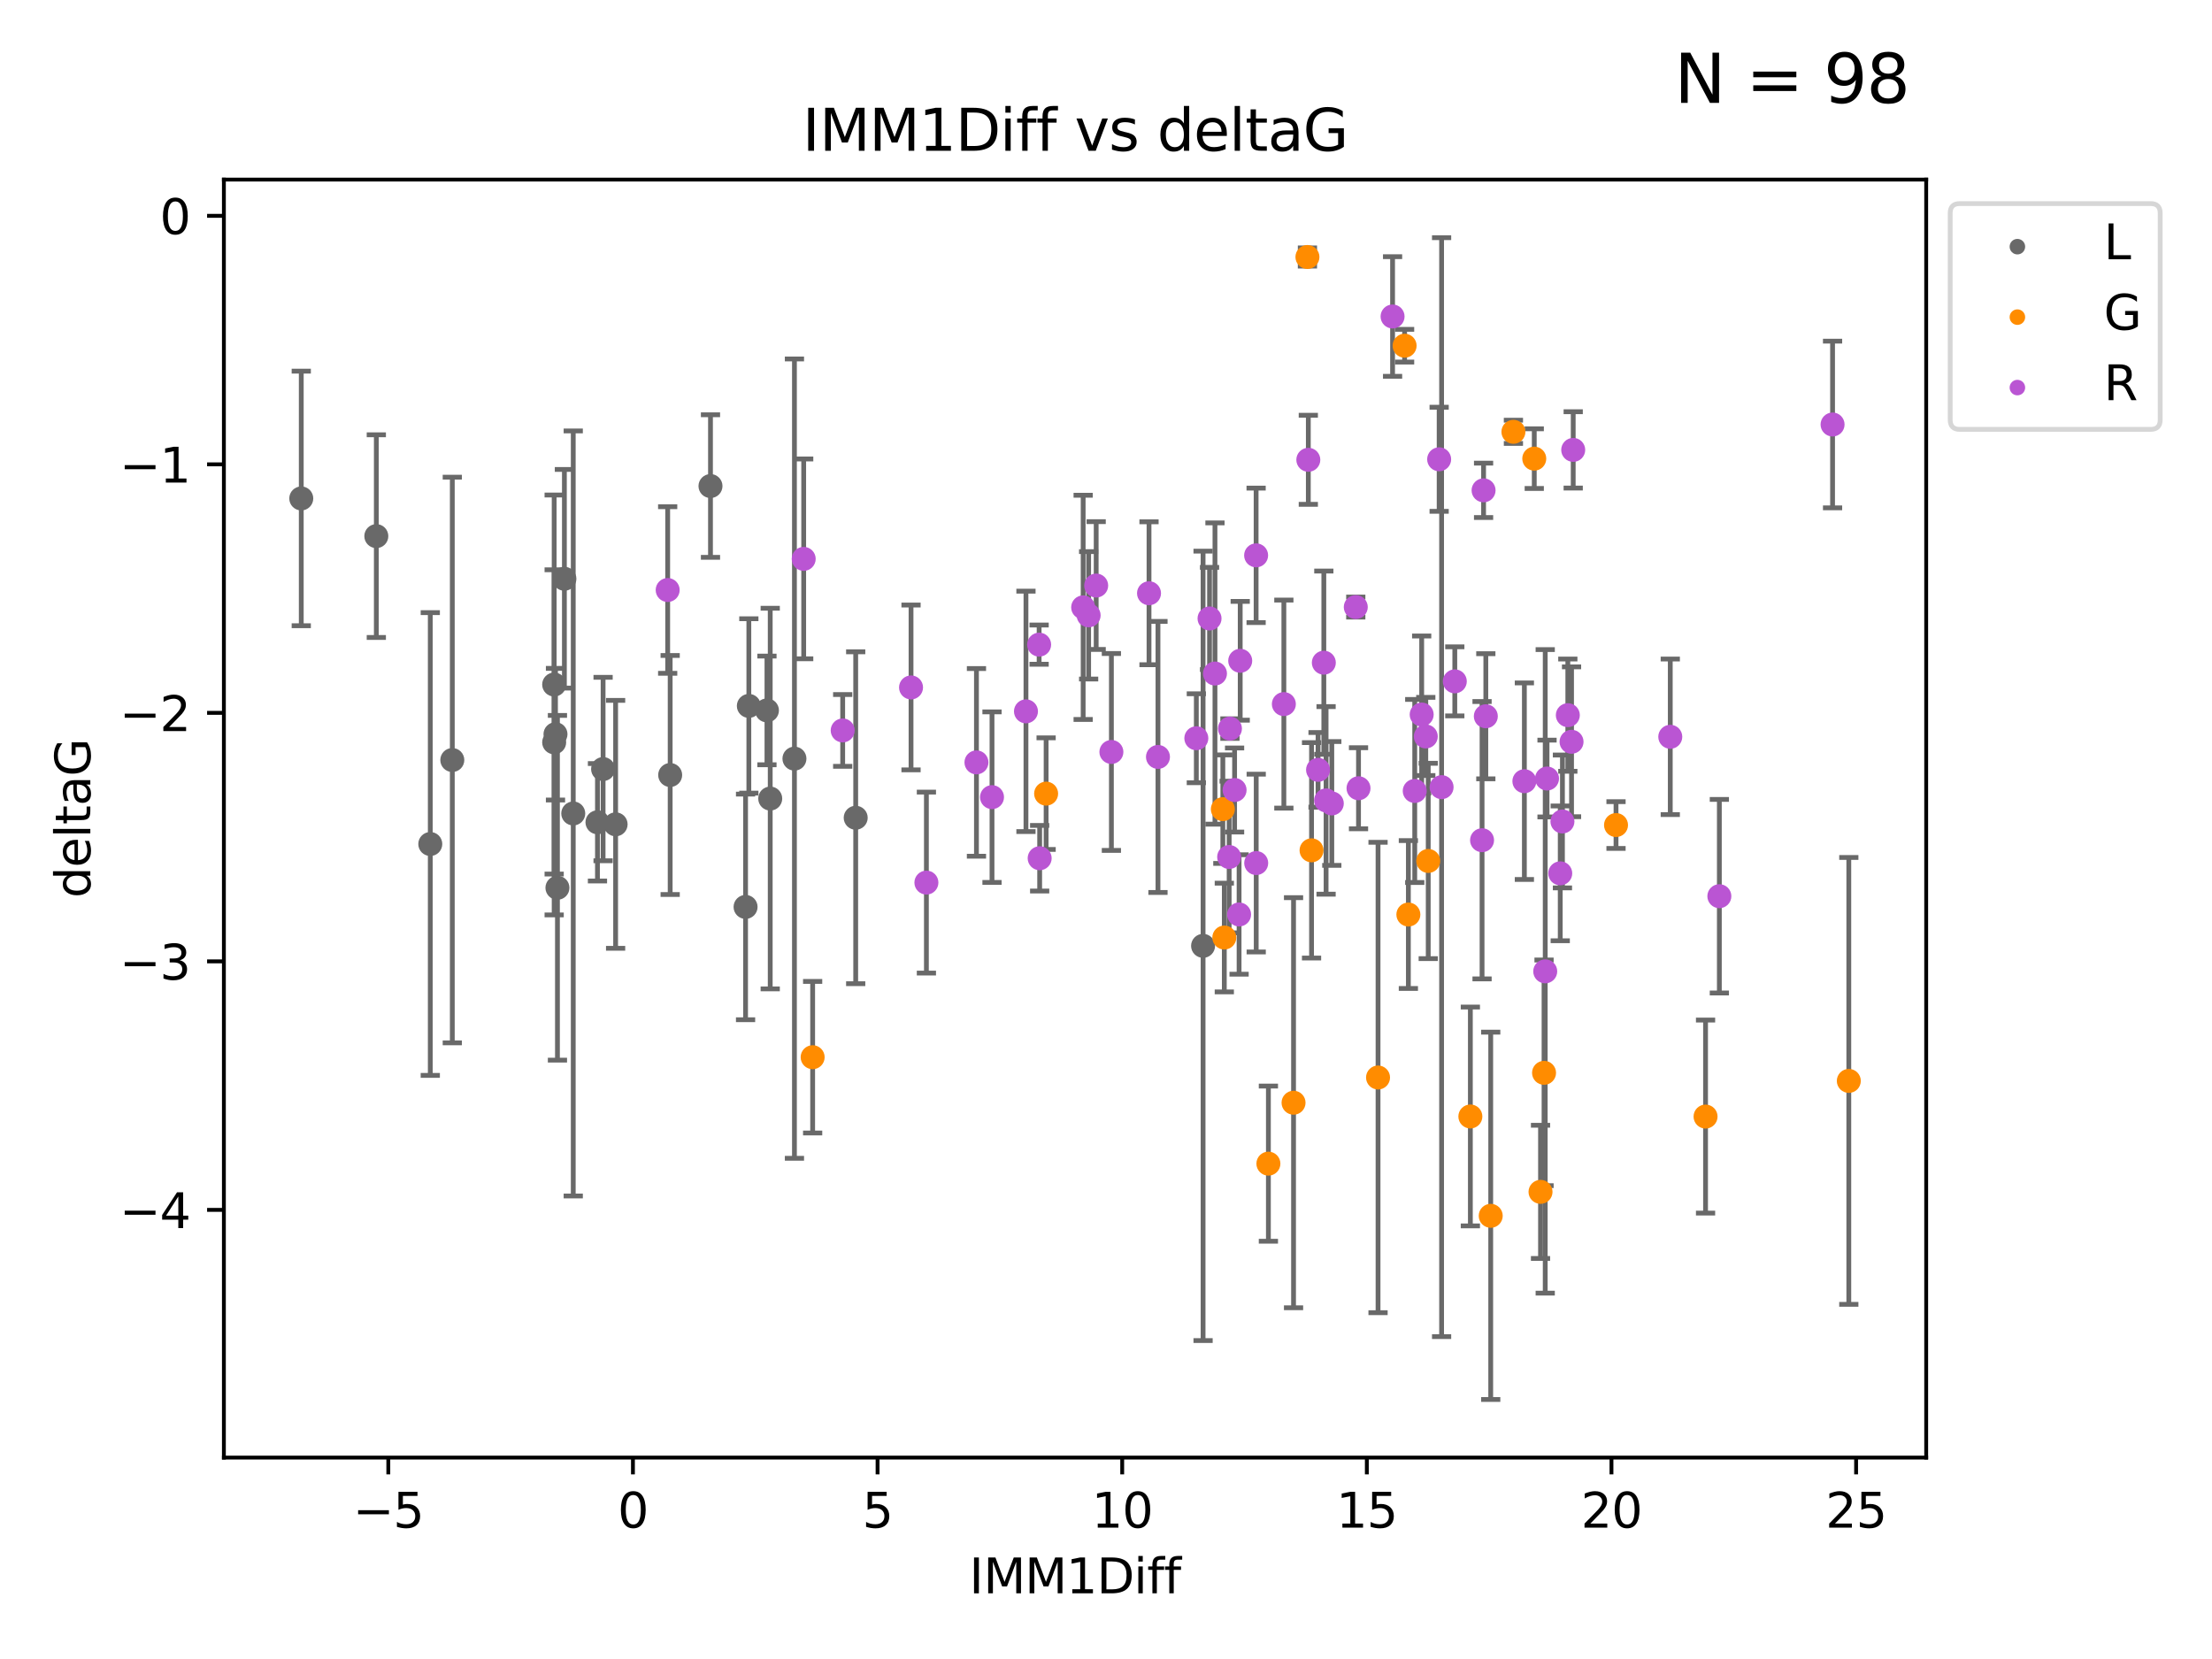 <?xml version="1.0" encoding="utf-8" standalone="no"?>
<!DOCTYPE svg PUBLIC "-//W3C//DTD SVG 1.1//EN"
  "http://www.w3.org/Graphics/SVG/1.1/DTD/svg11.dtd">
<svg xmlns:xlink="http://www.w3.org/1999/xlink" width="460.8pt" height="345.6pt" viewBox="0 0 460.8 345.6" xmlns="http://www.w3.org/2000/svg" version="1.1">
 <defs>
  <style type="text/css">*{stroke-linejoin: round; stroke-linecap: butt}</style>
 </defs>
 <g id="figure_1">
  <g id="patch_1">
   <path d="M 0 345.6 
L 460.8 345.6 
L 460.8 0 
L 0 0 
z
" style="fill: #ffffff"/>
  </g>
  <g id="axes_1">
   <g id="patch_2">
    <path d="M 46.64 303.64 
L 401.26 303.64 
L 401.26 37.411 
L 46.64 37.411 
z
" style="fill: #ffffff"/>
   </g>
   <g id="PathCollection_1">
    <defs>
     <path id="m7b731826bc" d="M 0 1.118 
C 0.297 1.118 0.581 1 0.791 0.791 
C 1 0.581 1.118 0.297 1.118 0 
C 1.118 -0.297 1 -0.581 0.791 -0.791 
C 0.581 -1 0.297 -1.118 0 -1.118 
C -0.297 -1.118 -0.581 -1 -0.791 -0.791 
C -1 -0.581 -1.118 -0.297 -1.118 0 
C -1.118 0.297 -1 0.581 -0.791 0.791 
C -0.581 1 -0.297 1.118 0 1.118 
z
" style="stroke: #696969"/>
    </defs>
    <g clip-path="url(#pab19a7f668)">
     <use xlink:href="#m7b731826bc" x="89.636" y="175.822" style="fill: #696969; stroke: #696969"/>
     <use xlink:href="#m7b731826bc" x="124.463" y="171.295" style="fill: #696969; stroke: #696969"/>
     <use xlink:href="#m7b731826bc" x="125.635" y="160.206" style="fill: #696969; stroke: #696969"/>
     <use xlink:href="#m7b731826bc" x="165.497" y="158.037" style="fill: #696969; stroke: #696969"/>
     <use xlink:href="#m7b731826bc" x="160.452" y="166.355" style="fill: #696969; stroke: #696969"/>
     <use xlink:href="#m7b731826bc" x="116.126" y="184.942" style="fill: #696969; stroke: #696969"/>
     <use xlink:href="#m7b731826bc" x="62.759" y="103.833" style="fill: #696969; stroke: #696969"/>
     <use xlink:href="#m7b731826bc" x="115.443" y="154.643" style="fill: #696969; stroke: #696969"/>
     <use xlink:href="#m7b731826bc" x="78.394" y="111.685" style="fill: #696969; stroke: #696969"/>
     <use xlink:href="#m7b731826bc" x="117.573" y="120.568" style="fill: #696969; stroke: #696969"/>
     <use xlink:href="#m7b731826bc" x="178.258" y="170.353" style="fill: #696969; stroke: #696969"/>
     <use xlink:href="#m7b731826bc" x="128.244" y="171.721" style="fill: #696969; stroke: #696969"/>
     <use xlink:href="#m7b731826bc" x="159.769" y="147.992" style="fill: #696969; stroke: #696969"/>
     <use xlink:href="#m7b731826bc" x="155.315" y="188.929" style="fill: #696969; stroke: #696969"/>
     <use xlink:href="#m7b731826bc" x="148.007" y="101.253" style="fill: #696969; stroke: #696969"/>
     <use xlink:href="#m7b731826bc" x="119.418" y="169.459" style="fill: #696969; stroke: #696969"/>
     <use xlink:href="#m7b731826bc" x="94.223" y="158.327" style="fill: #696969; stroke: #696969"/>
     <use xlink:href="#m7b731826bc" x="115.443" y="142.601" style="fill: #696969; stroke: #696969"/>
     <use xlink:href="#m7b731826bc" x="115.718" y="152.946" style="fill: #696969; stroke: #696969"/>
     <use xlink:href="#m7b731826bc" x="250.623" y="197.038" style="fill: #696969; stroke: #696969"/>
     <use xlink:href="#m7b731826bc" x="155.998" y="147.055" style="fill: #696969; stroke: #696969"/>
     <use xlink:href="#m7b731826bc" x="139.609" y="161.448" style="fill: #696969; stroke: #696969"/>
    </g>
   </g>
   <g id="PathCollection_2">
    <defs>
     <path id="m6c6f044fca" d="M 0 1.118 
C 0.297 1.118 0.581 1 0.791 0.791 
C 1 0.581 1.118 0.297 1.118 0 
C 1.118 -0.297 1 -0.581 0.791 -0.791 
C 0.581 -1 0.297 -1.118 0 -1.118 
C -0.297 -1.118 -0.581 -1 -0.791 -0.791 
C -1 -0.581 -1.118 -0.297 -1.118 0 
C -1.118 0.297 -1 0.581 -0.791 0.791 
C -0.581 1 -0.297 1.118 0 1.118 
z
" style="stroke: #ff8c00"/>
    </defs>
    <g clip-path="url(#pab19a7f668)">
     <use xlink:href="#m6c6f044fca" x="264.23" y="242.408" style="fill: #ff8c00; stroke: #ff8c00"/>
     <use xlink:href="#m6c6f044fca" x="310.544" y="253.277" style="fill: #ff8c00; stroke: #ff8c00"/>
     <use xlink:href="#m6c6f044fca" x="269.469" y="229.715" style="fill: #ff8c00; stroke: #ff8c00"/>
     <use xlink:href="#m6c6f044fca" x="306.304" y="232.582" style="fill: #ff8c00; stroke: #ff8c00"/>
     <use xlink:href="#m6c6f044fca" x="320.919" y="248.286" style="fill: #ff8c00; stroke: #ff8c00"/>
     <use xlink:href="#m6c6f044fca" x="255.047" y="195.305" style="fill: #ff8c00; stroke: #ff8c00"/>
     <use xlink:href="#m6c6f044fca" x="355.298" y="232.601" style="fill: #ff8c00; stroke: #ff8c00"/>
     <use xlink:href="#m6c6f044fca" x="273.219" y="177.138" style="fill: #ff8c00; stroke: #ff8c00"/>
     <use xlink:href="#m6c6f044fca" x="292.605" y="72.018" style="fill: #ff8c00; stroke: #ff8c00"/>
     <use xlink:href="#m6c6f044fca" x="254.741" y="168.563" style="fill: #ff8c00; stroke: #ff8c00"/>
     <use xlink:href="#m6c6f044fca" x="297.528" y="179.353" style="fill: #ff8c00; stroke: #ff8c00"/>
     <use xlink:href="#m6c6f044fca" x="385.141" y="225.172" style="fill: #ff8c00; stroke: #ff8c00"/>
     <use xlink:href="#m6c6f044fca" x="287.071" y="224.464" style="fill: #ff8c00; stroke: #ff8c00"/>
     <use xlink:href="#m6c6f044fca" x="293.39" y="190.515" style="fill: #ff8c00; stroke: #ff8c00"/>
     <use xlink:href="#m6c6f044fca" x="272.363" y="53.537" style="fill: #ff8c00; stroke: #ff8c00"/>
     <use xlink:href="#m6c6f044fca" x="217.926" y="165.329" style="fill: #ff8c00; stroke: #ff8c00"/>
     <use xlink:href="#m6c6f044fca" x="336.646" y="171.874" style="fill: #ff8c00; stroke: #ff8c00"/>
     <use xlink:href="#m6c6f044fca" x="321.653" y="223.491" style="fill: #ff8c00; stroke: #ff8c00"/>
     <use xlink:href="#m6c6f044fca" x="315.273" y="89.954" style="fill: #ff8c00; stroke: #ff8c00"/>
     <use xlink:href="#m6c6f044fca" x="169.289" y="220.235" style="fill: #ff8c00; stroke: #ff8c00"/>
     <use xlink:href="#m6c6f044fca" x="319.615" y="95.543" style="fill: #ff8c00; stroke: #ff8c00"/>
    </g>
   </g>
   <g id="PathCollection_3">
    <defs>
     <path id="mf66e6d9798" d="M 0 1.118 
C 0.297 1.118 0.581 1 0.791 0.791 
C 1 0.581 1.118 0.297 1.118 0 
C 1.118 -0.297 1 -0.581 0.791 -0.791 
C 0.581 -1 0.297 -1.118 0 -1.118 
C -0.297 -1.118 -0.581 -1 -0.791 -0.791 
C -1 -0.581 -1.118 -0.297 -1.118 0 
C -1.118 0.297 -1 0.581 -0.791 0.791 
C -0.581 1 -0.297 1.118 0 1.118 
z
" style="stroke: #ba55d3"/>
    </defs>
    <g clip-path="url(#pab19a7f668)">
     <use xlink:href="#mf66e6d9798" x="231.523" y="156.647" style="fill: #ba55d3; stroke: #ba55d3"/>
     <use xlink:href="#mf66e6d9798" x="322.275" y="162.182" style="fill: #ba55d3; stroke: #ba55d3"/>
     <use xlink:href="#mf66e6d9798" x="203.413" y="158.818" style="fill: #ba55d3; stroke: #ba55d3"/>
     <use xlink:href="#mf66e6d9798" x="317.556" y="162.738" style="fill: #ba55d3; stroke: #ba55d3"/>
     <use xlink:href="#mf66e6d9798" x="256.219" y="151.776" style="fill: #ba55d3; stroke: #ba55d3"/>
     <use xlink:href="#mf66e6d9798" x="261.692" y="179.791" style="fill: #ba55d3; stroke: #ba55d3"/>
     <use xlink:href="#mf66e6d9798" x="175.547" y="152.163" style="fill: #ba55d3; stroke: #ba55d3"/>
     <use xlink:href="#mf66e6d9798" x="225.642" y="126.523" style="fill: #ba55d3; stroke: #ba55d3"/>
     <use xlink:href="#mf66e6d9798" x="300.311" y="163.978" style="fill: #ba55d3; stroke: #ba55d3"/>
     <use xlink:href="#mf66e6d9798" x="290.098" y="65.93" style="fill: #ba55d3; stroke: #ba55d3"/>
     <use xlink:href="#mf66e6d9798" x="308.74" y="175.031" style="fill: #ba55d3; stroke: #ba55d3"/>
     <use xlink:href="#mf66e6d9798" x="251.969" y="128.839" style="fill: #ba55d3; stroke: #ba55d3"/>
     <use xlink:href="#mf66e6d9798" x="213.727" y="148.188" style="fill: #ba55d3; stroke: #ba55d3"/>
     <use xlink:href="#mf66e6d9798" x="216.469" y="134.289" style="fill: #ba55d3; stroke: #ba55d3"/>
     <use xlink:href="#mf66e6d9798" x="309.524" y="149.21" style="fill: #ba55d3; stroke: #ba55d3"/>
     <use xlink:href="#mf66e6d9798" x="258.125" y="190.5" style="fill: #ba55d3; stroke: #ba55d3"/>
     <use xlink:href="#mf66e6d9798" x="249.217" y="153.79" style="fill: #ba55d3; stroke: #ba55d3"/>
     <use xlink:href="#mf66e6d9798" x="192.986" y="183.86" style="fill: #ba55d3; stroke: #ba55d3"/>
     <use xlink:href="#mf66e6d9798" x="257.187" y="164.573" style="fill: #ba55d3; stroke: #ba55d3"/>
     <use xlink:href="#mf66e6d9798" x="206.654" y="166.058" style="fill: #ba55d3; stroke: #ba55d3"/>
     <use xlink:href="#mf66e6d9798" x="167.424" y="116.425" style="fill: #ba55d3; stroke: #ba55d3"/>
     <use xlink:href="#mf66e6d9798" x="299.801" y="95.678" style="fill: #ba55d3; stroke: #ba55d3"/>
     <use xlink:href="#mf66e6d9798" x="358.172" y="186.694" style="fill: #ba55d3; stroke: #ba55d3"/>
     <use xlink:href="#mf66e6d9798" x="228.353" y="121.982" style="fill: #ba55d3; stroke: #ba55d3"/>
     <use xlink:href="#mf66e6d9798" x="189.785" y="143.206" style="fill: #ba55d3; stroke: #ba55d3"/>
     <use xlink:href="#mf66e6d9798" x="261.672" y="115.69" style="fill: #ba55d3; stroke: #ba55d3"/>
     <use xlink:href="#mf66e6d9798" x="241.226" y="157.682" style="fill: #ba55d3; stroke: #ba55d3"/>
     <use xlink:href="#mf66e6d9798" x="253.1" y="140.309" style="fill: #ba55d3; stroke: #ba55d3"/>
     <use xlink:href="#mf66e6d9798" x="256.056" y="178.529" style="fill: #ba55d3; stroke: #ba55d3"/>
     <use xlink:href="#mf66e6d9798" x="274.575" y="160.374" style="fill: #ba55d3; stroke: #ba55d3"/>
     <use xlink:href="#mf66e6d9798" x="347.949" y="153.488" style="fill: #ba55d3; stroke: #ba55d3"/>
     <use xlink:href="#mf66e6d9798" x="381.757" y="88.432" style="fill: #ba55d3; stroke: #ba55d3"/>
     <use xlink:href="#mf66e6d9798" x="267.451" y="146.674" style="fill: #ba55d3; stroke: #ba55d3"/>
     <use xlink:href="#mf66e6d9798" x="258.359" y="137.652" style="fill: #ba55d3; stroke: #ba55d3"/>
     <use xlink:href="#mf66e6d9798" x="216.581" y="178.786" style="fill: #ba55d3; stroke: #ba55d3"/>
     <use xlink:href="#mf66e6d9798" x="282.433" y="126.465" style="fill: #ba55d3; stroke: #ba55d3"/>
     <use xlink:href="#mf66e6d9798" x="325.485" y="171.128" style="fill: #ba55d3; stroke: #ba55d3"/>
     <use xlink:href="#mf66e6d9798" x="309.056" y="102.146" style="fill: #ba55d3; stroke: #ba55d3"/>
     <use xlink:href="#mf66e6d9798" x="272.547" y="95.785" style="fill: #ba55d3; stroke: #ba55d3"/>
     <use xlink:href="#mf66e6d9798" x="276.247" y="166.736" style="fill: #ba55d3; stroke: #ba55d3"/>
     <use xlink:href="#mf66e6d9798" x="321.898" y="202.352" style="fill: #ba55d3; stroke: #ba55d3"/>
     <use xlink:href="#mf66e6d9798" x="275.778" y="138.048" style="fill: #ba55d3; stroke: #ba55d3"/>
     <use xlink:href="#mf66e6d9798" x="297.018" y="153.416" style="fill: #ba55d3; stroke: #ba55d3"/>
     <use xlink:href="#mf66e6d9798" x="303.062" y="141.938" style="fill: #ba55d3; stroke: #ba55d3"/>
     <use xlink:href="#mf66e6d9798" x="139.089" y="122.911" style="fill: #ba55d3; stroke: #ba55d3"/>
     <use xlink:href="#mf66e6d9798" x="226.783" y="128.184" style="fill: #ba55d3; stroke: #ba55d3"/>
     <use xlink:href="#mf66e6d9798" x="239.361" y="123.585" style="fill: #ba55d3; stroke: #ba55d3"/>
     <use xlink:href="#mf66e6d9798" x="277.439" y="167.373" style="fill: #ba55d3; stroke: #ba55d3"/>
     <use xlink:href="#mf66e6d9798" x="283.004" y="164.206" style="fill: #ba55d3; stroke: #ba55d3"/>
     <use xlink:href="#mf66e6d9798" x="296.162" y="148.851" style="fill: #ba55d3; stroke: #ba55d3"/>
     <use xlink:href="#mf66e6d9798" x="294.715" y="164.773" style="fill: #ba55d3; stroke: #ba55d3"/>
     <use xlink:href="#mf66e6d9798" x="327.381" y="154.526" style="fill: #ba55d3; stroke: #ba55d3"/>
     <use xlink:href="#mf66e6d9798" x="326.607" y="148.982" style="fill: #ba55d3; stroke: #ba55d3"/>
     <use xlink:href="#mf66e6d9798" x="325.027" y="181.934" style="fill: #ba55d3; stroke: #ba55d3"/>
     <use xlink:href="#mf66e6d9798" x="327.728" y="93.721" style="fill: #ba55d3; stroke: #ba55d3"/>
    </g>
   </g>
   <g id="matplotlib.axis_1">
    <g id="xtick_1">
     <g id="line2d_1">
      <defs>
       <path id="mb624a48572" d="M 0 0 
L 0 3.5 
" style="stroke: #000000; stroke-width: 0.8"/>
      </defs>
      <g>
       <use xlink:href="#mb624a48572" x="80.891" y="303.64" style="stroke: #000000; stroke-width: 0.8"/>
      </g>
     </g>
     <g id="text_1">
      <!-- −5 -->
      <g transform="translate(73.52 318.238)scale(0.1 -0.1)">
       <defs>
        <path id="DejaVuSans-2212" d="M 678 2272 
L 4684 2272 
L 4684 1741 
L 678 1741 
L 678 2272 
z
" transform="scale(0.016)"/>
        <path id="DejaVuSans-35" d="M 691 4666 
L 3169 4666 
L 3169 4134 
L 1269 4134 
L 1269 2991 
Q 1406 3038 1543 3061 
Q 1681 3084 1819 3084 
Q 2600 3084 3056 2656 
Q 3513 2228 3513 1497 
Q 3513 744 3044 326 
Q 2575 -91 1722 -91 
Q 1428 -91 1123 -41 
Q 819 9 494 109 
L 494 744 
Q 775 591 1075 516 
Q 1375 441 1709 441 
Q 2250 441 2565 725 
Q 2881 1009 2881 1497 
Q 2881 1984 2565 2268 
Q 2250 2553 1709 2553 
Q 1456 2553 1204 2497 
Q 953 2441 691 2322 
L 691 4666 
z
" transform="scale(0.016)"/>
       </defs>
       <use xlink:href="#DejaVuSans-2212"/>
       <use xlink:href="#DejaVuSans-35" x="83.789"/>
      </g>
     </g>
    </g>
    <g id="xtick_2">
     <g id="line2d_2">
      <g>
       <use xlink:href="#mb624a48572" x="131.853" y="303.64" style="stroke: #000000; stroke-width: 0.8"/>
      </g>
     </g>
     <g id="text_2">
      <!-- 0 -->
      <g transform="translate(128.671 318.238)scale(0.1 -0.1)">
       <defs>
        <path id="DejaVuSans-30" d="M 2034 4250 
Q 1547 4250 1301 3770 
Q 1056 3291 1056 2328 
Q 1056 1369 1301 889 
Q 1547 409 2034 409 
Q 2525 409 2770 889 
Q 3016 1369 3016 2328 
Q 3016 3291 2770 3770 
Q 2525 4250 2034 4250 
z
M 2034 4750 
Q 2819 4750 3233 4129 
Q 3647 3509 3647 2328 
Q 3647 1150 3233 529 
Q 2819 -91 2034 -91 
Q 1250 -91 836 529 
Q 422 1150 422 2328 
Q 422 3509 836 4129 
Q 1250 4750 2034 4750 
z
" transform="scale(0.016)"/>
       </defs>
       <use xlink:href="#DejaVuSans-30"/>
      </g>
     </g>
    </g>
    <g id="xtick_3">
     <g id="line2d_3">
      <g>
       <use xlink:href="#mb624a48572" x="182.814" y="303.64" style="stroke: #000000; stroke-width: 0.8"/>
      </g>
     </g>
     <g id="text_3">
      <!-- 5 -->
      <g transform="translate(179.633 318.238)scale(0.1 -0.1)">
       <use xlink:href="#DejaVuSans-35"/>
      </g>
     </g>
    </g>
    <g id="xtick_4">
     <g id="line2d_4">
      <g>
       <use xlink:href="#mb624a48572" x="233.775" y="303.64" style="stroke: #000000; stroke-width: 0.8"/>
      </g>
     </g>
     <g id="text_4">
      <!-- 10 -->
      <g transform="translate(227.413 318.238)scale(0.1 -0.1)">
       <defs>
        <path id="DejaVuSans-31" d="M 794 531 
L 1825 531 
L 1825 4091 
L 703 3866 
L 703 4441 
L 1819 4666 
L 2450 4666 
L 2450 531 
L 3481 531 
L 3481 0 
L 794 0 
L 794 531 
z
" transform="scale(0.016)"/>
       </defs>
       <use xlink:href="#DejaVuSans-31"/>
       <use xlink:href="#DejaVuSans-30" x="63.623"/>
      </g>
     </g>
    </g>
    <g id="xtick_5">
     <g id="line2d_5">
      <g>
       <use xlink:href="#mb624a48572" x="284.737" y="303.64" style="stroke: #000000; stroke-width: 0.8"/>
      </g>
     </g>
     <g id="text_5">
      <!-- 15 -->
      <g transform="translate(278.374 318.238)scale(0.1 -0.1)">
       <use xlink:href="#DejaVuSans-31"/>
       <use xlink:href="#DejaVuSans-35" x="63.623"/>
      </g>
     </g>
    </g>
    <g id="xtick_6">
     <g id="line2d_6">
      <g>
       <use xlink:href="#mb624a48572" x="335.698" y="303.64" style="stroke: #000000; stroke-width: 0.8"/>
      </g>
     </g>
     <g id="text_6">
      <!-- 20 -->
      <g transform="translate(329.336 318.238)scale(0.1 -0.1)">
       <defs>
        <path id="DejaVuSans-32" d="M 1228 531 
L 3431 531 
L 3431 0 
L 469 0 
L 469 531 
Q 828 903 1448 1529 
Q 2069 2156 2228 2338 
Q 2531 2678 2651 2914 
Q 2772 3150 2772 3378 
Q 2772 3750 2511 3984 
Q 2250 4219 1831 4219 
Q 1534 4219 1204 4116 
Q 875 4013 500 3803 
L 500 4441 
Q 881 4594 1212 4672 
Q 1544 4750 1819 4750 
Q 2544 4750 2975 4387 
Q 3406 4025 3406 3419 
Q 3406 3131 3298 2873 
Q 3191 2616 2906 2266 
Q 2828 2175 2409 1742 
Q 1991 1309 1228 531 
z
" transform="scale(0.016)"/>
       </defs>
       <use xlink:href="#DejaVuSans-32"/>
       <use xlink:href="#DejaVuSans-30" x="63.623"/>
      </g>
     </g>
    </g>
    <g id="xtick_7">
     <g id="line2d_7">
      <g>
       <use xlink:href="#mb624a48572" x="386.66" y="303.64" style="stroke: #000000; stroke-width: 0.8"/>
      </g>
     </g>
     <g id="text_7">
      <!-- 25 -->
      <g transform="translate(380.297 318.238)scale(0.1 -0.1)">
       <use xlink:href="#DejaVuSans-32"/>
       <use xlink:href="#DejaVuSans-35" x="63.623"/>
      </g>
     </g>
    </g>
    <g id="text_8">
     <!-- IMM1Diff -->
     <g transform="translate(201.906 331.917)scale(0.1 -0.1)">
      <defs>
       <path id="DejaVuSans-49" d="M 628 4666 
L 1259 4666 
L 1259 0 
L 628 0 
L 628 4666 
z
" transform="scale(0.016)"/>
       <path id="DejaVuSans-4d" d="M 628 4666 
L 1569 4666 
L 2759 1491 
L 3956 4666 
L 4897 4666 
L 4897 0 
L 4281 0 
L 4281 4097 
L 3078 897 
L 2444 897 
L 1241 4097 
L 1241 0 
L 628 0 
L 628 4666 
z
" transform="scale(0.016)"/>
       <path id="DejaVuSans-44" d="M 1259 4147 
L 1259 519 
L 2022 519 
Q 2988 519 3436 956 
Q 3884 1394 3884 2338 
Q 3884 3275 3436 3711 
Q 2988 4147 2022 4147 
L 1259 4147 
z
M 628 4666 
L 1925 4666 
Q 3281 4666 3915 4102 
Q 4550 3538 4550 2338 
Q 4550 1131 3912 565 
Q 3275 0 1925 0 
L 628 0 
L 628 4666 
z
" transform="scale(0.016)"/>
       <path id="DejaVuSans-69" d="M 603 3500 
L 1178 3500 
L 1178 0 
L 603 0 
L 603 3500 
z
M 603 4863 
L 1178 4863 
L 1178 4134 
L 603 4134 
L 603 4863 
z
" transform="scale(0.016)"/>
       <path id="DejaVuSans-66" d="M 2375 4863 
L 2375 4384 
L 1825 4384 
Q 1516 4384 1395 4259 
Q 1275 4134 1275 3809 
L 1275 3500 
L 2222 3500 
L 2222 3053 
L 1275 3053 
L 1275 0 
L 697 0 
L 697 3053 
L 147 3053 
L 147 3500 
L 697 3500 
L 697 3744 
Q 697 4328 969 4595 
Q 1241 4863 1831 4863 
L 2375 4863 
z
" transform="scale(0.016)"/>
      </defs>
      <use xlink:href="#DejaVuSans-49"/>
      <use xlink:href="#DejaVuSans-4d" x="29.492"/>
      <use xlink:href="#DejaVuSans-4d" x="115.771"/>
      <use xlink:href="#DejaVuSans-31" x="202.051"/>
      <use xlink:href="#DejaVuSans-44" x="265.674"/>
      <use xlink:href="#DejaVuSans-69" x="342.676"/>
      <use xlink:href="#DejaVuSans-66" x="370.459"/>
      <use xlink:href="#DejaVuSans-66" x="405.664"/>
     </g>
    </g>
   </g>
   <g id="matplotlib.axis_2">
    <g id="ytick_1">
     <g id="line2d_8">
      <defs>
       <path id="mf49bfe1dbe" d="M 0 0 
L -3.5 0 
" style="stroke: #000000; stroke-width: 0.8"/>
      </defs>
      <g>
       <use xlink:href="#mf49bfe1dbe" x="46.64" y="252.039" style="stroke: #000000; stroke-width: 0.8"/>
      </g>
     </g>
     <g id="text_9">
      <!-- −4 -->
      <g transform="translate(24.898 255.839)scale(0.1 -0.1)">
       <defs>
        <path id="DejaVuSans-34" d="M 2419 4116 
L 825 1625 
L 2419 1625 
L 2419 4116 
z
M 2253 4666 
L 3047 4666 
L 3047 1625 
L 3713 1625 
L 3713 1100 
L 3047 1100 
L 3047 0 
L 2419 0 
L 2419 1100 
L 313 1100 
L 313 1709 
L 2253 4666 
z
" transform="scale(0.016)"/>
       </defs>
       <use xlink:href="#DejaVuSans-2212"/>
       <use xlink:href="#DejaVuSans-34" x="83.789"/>
      </g>
     </g>
    </g>
    <g id="ytick_2">
     <g id="line2d_9">
      <g>
       <use xlink:href="#mf49bfe1dbe" x="46.64" y="200.27" style="stroke: #000000; stroke-width: 0.8"/>
      </g>
     </g>
     <g id="text_10">
      <!-- −3 -->
      <g transform="translate(24.898 204.069)scale(0.1 -0.1)">
       <defs>
        <path id="DejaVuSans-33" d="M 2597 2516 
Q 3050 2419 3304 2112 
Q 3559 1806 3559 1356 
Q 3559 666 3084 287 
Q 2609 -91 1734 -91 
Q 1441 -91 1130 -33 
Q 819 25 488 141 
L 488 750 
Q 750 597 1062 519 
Q 1375 441 1716 441 
Q 2309 441 2620 675 
Q 2931 909 2931 1356 
Q 2931 1769 2642 2001 
Q 2353 2234 1838 2234 
L 1294 2234 
L 1294 2753 
L 1863 2753 
Q 2328 2753 2575 2939 
Q 2822 3125 2822 3475 
Q 2822 3834 2567 4026 
Q 2313 4219 1838 4219 
Q 1578 4219 1281 4162 
Q 984 4106 628 3988 
L 628 4550 
Q 988 4650 1302 4700 
Q 1616 4750 1894 4750 
Q 2613 4750 3031 4423 
Q 3450 4097 3450 3541 
Q 3450 3153 3228 2886 
Q 3006 2619 2597 2516 
z
" transform="scale(0.016)"/>
       </defs>
       <use xlink:href="#DejaVuSans-2212"/>
       <use xlink:href="#DejaVuSans-33" x="83.789"/>
      </g>
     </g>
    </g>
    <g id="ytick_3">
     <g id="line2d_10">
      <g>
       <use xlink:href="#mf49bfe1dbe" x="46.64" y="148.501" style="stroke: #000000; stroke-width: 0.8"/>
      </g>
     </g>
     <g id="text_11">
      <!-- −2 -->
      <g transform="translate(24.898 152.3)scale(0.1 -0.1)">
       <use xlink:href="#DejaVuSans-2212"/>
       <use xlink:href="#DejaVuSans-32" x="83.789"/>
      </g>
     </g>
    </g>
    <g id="ytick_4">
     <g id="line2d_11">
      <g>
       <use xlink:href="#mf49bfe1dbe" x="46.64" y="96.732" style="stroke: #000000; stroke-width: 0.8"/>
      </g>
     </g>
     <g id="text_12">
      <!-- −1 -->
      <g transform="translate(24.898 100.531)scale(0.1 -0.1)">
       <use xlink:href="#DejaVuSans-2212"/>
       <use xlink:href="#DejaVuSans-31" x="83.789"/>
      </g>
     </g>
    </g>
    <g id="ytick_5">
     <g id="line2d_12">
      <g>
       <use xlink:href="#mf49bfe1dbe" x="46.64" y="44.962" style="stroke: #000000; stroke-width: 0.8"/>
      </g>
     </g>
     <g id="text_13">
      <!-- 0 -->
      <g transform="translate(33.278 48.762)scale(0.1 -0.1)">
       <use xlink:href="#DejaVuSans-30"/>
      </g>
     </g>
    </g>
    <g id="text_14">
     <!-- deltaG -->
     <g transform="translate(18.818 187.064)rotate(-90)scale(0.1 -0.1)">
      <defs>
       <path id="DejaVuSans-64" d="M 2906 2969 
L 2906 4863 
L 3481 4863 
L 3481 0 
L 2906 0 
L 2906 525 
Q 2725 213 2448 61 
Q 2172 -91 1784 -91 
Q 1150 -91 751 415 
Q 353 922 353 1747 
Q 353 2572 751 3078 
Q 1150 3584 1784 3584 
Q 2172 3584 2448 3432 
Q 2725 3281 2906 2969 
z
M 947 1747 
Q 947 1113 1208 752 
Q 1469 391 1925 391 
Q 2381 391 2643 752 
Q 2906 1113 2906 1747 
Q 2906 2381 2643 2742 
Q 2381 3103 1925 3103 
Q 1469 3103 1208 2742 
Q 947 2381 947 1747 
z
" transform="scale(0.016)"/>
       <path id="DejaVuSans-65" d="M 3597 1894 
L 3597 1613 
L 953 1613 
Q 991 1019 1311 708 
Q 1631 397 2203 397 
Q 2534 397 2845 478 
Q 3156 559 3463 722 
L 3463 178 
Q 3153 47 2828 -22 
Q 2503 -91 2169 -91 
Q 1331 -91 842 396 
Q 353 884 353 1716 
Q 353 2575 817 3079 
Q 1281 3584 2069 3584 
Q 2775 3584 3186 3129 
Q 3597 2675 3597 1894 
z
M 3022 2063 
Q 3016 2534 2758 2815 
Q 2500 3097 2075 3097 
Q 1594 3097 1305 2825 
Q 1016 2553 972 2059 
L 3022 2063 
z
" transform="scale(0.016)"/>
       <path id="DejaVuSans-6c" d="M 603 4863 
L 1178 4863 
L 1178 0 
L 603 0 
L 603 4863 
z
" transform="scale(0.016)"/>
       <path id="DejaVuSans-74" d="M 1172 4494 
L 1172 3500 
L 2356 3500 
L 2356 3053 
L 1172 3053 
L 1172 1153 
Q 1172 725 1289 603 
Q 1406 481 1766 481 
L 2356 481 
L 2356 0 
L 1766 0 
Q 1100 0 847 248 
Q 594 497 594 1153 
L 594 3053 
L 172 3053 
L 172 3500 
L 594 3500 
L 594 4494 
L 1172 4494 
z
" transform="scale(0.016)"/>
       <path id="DejaVuSans-61" d="M 2194 1759 
Q 1497 1759 1228 1600 
Q 959 1441 959 1056 
Q 959 750 1161 570 
Q 1363 391 1709 391 
Q 2188 391 2477 730 
Q 2766 1069 2766 1631 
L 2766 1759 
L 2194 1759 
z
M 3341 1997 
L 3341 0 
L 2766 0 
L 2766 531 
Q 2569 213 2275 61 
Q 1981 -91 1556 -91 
Q 1019 -91 701 211 
Q 384 513 384 1019 
Q 384 1609 779 1909 
Q 1175 2209 1959 2209 
L 2766 2209 
L 2766 2266 
Q 2766 2663 2505 2880 
Q 2244 3097 1772 3097 
Q 1472 3097 1187 3025 
Q 903 2953 641 2809 
L 641 3341 
Q 956 3463 1253 3523 
Q 1550 3584 1831 3584 
Q 2591 3584 2966 3190 
Q 3341 2797 3341 1997 
z
" transform="scale(0.016)"/>
       <path id="DejaVuSans-47" d="M 3809 666 
L 3809 1919 
L 2778 1919 
L 2778 2438 
L 4434 2438 
L 4434 434 
Q 4069 175 3628 42 
Q 3188 -91 2688 -91 
Q 1594 -91 976 548 
Q 359 1188 359 2328 
Q 359 3472 976 4111 
Q 1594 4750 2688 4750 
Q 3144 4750 3555 4637 
Q 3966 4525 4313 4306 
L 4313 3634 
Q 3963 3931 3569 4081 
Q 3175 4231 2741 4231 
Q 1884 4231 1454 3753 
Q 1025 3275 1025 2328 
Q 1025 1384 1454 906 
Q 1884 428 2741 428 
Q 3075 428 3337 486 
Q 3600 544 3809 666 
z
" transform="scale(0.016)"/>
      </defs>
      <use xlink:href="#DejaVuSans-64"/>
      <use xlink:href="#DejaVuSans-65" x="63.477"/>
      <use xlink:href="#DejaVuSans-6c" x="125"/>
      <use xlink:href="#DejaVuSans-74" x="152.783"/>
      <use xlink:href="#DejaVuSans-61" x="191.992"/>
      <use xlink:href="#DejaVuSans-47" x="253.271"/>
     </g>
    </g>
   </g>
   <g id="LineCollection_1">
    <path d="M 89.636 224.022 
L 89.636 127.623 
" clip-path="url(#pab19a7f668)" style="fill: none; stroke: #696969"/>
    <path d="M 124.463 183.524 
L 124.463 159.065 
" clip-path="url(#pab19a7f668)" style="fill: none; stroke: #696969"/>
    <path d="M 125.635 179.315 
L 125.635 141.098 
" clip-path="url(#pab19a7f668)" style="fill: none; stroke: #696969"/>
    <path d="M 165.497 241.293 
L 165.497 74.781 
" clip-path="url(#pab19a7f668)" style="fill: none; stroke: #696969"/>
    <path d="M 160.452 206.006 
L 160.452 126.704 
" clip-path="url(#pab19a7f668)" style="fill: none; stroke: #696969"/>
    <path d="M 116.126 220.845 
L 116.126 149.038 
" clip-path="url(#pab19a7f668)" style="fill: none; stroke: #696969"/>
    <path d="M 62.759 130.35 
L 62.759 77.316 
" clip-path="url(#pab19a7f668)" style="fill: none; stroke: #696969"/>
    <path d="M 115.443 190.591 
L 115.443 118.695 
" clip-path="url(#pab19a7f668)" style="fill: none; stroke: #696969"/>
    <path d="M 78.394 132.797 
L 78.394 90.573 
" clip-path="url(#pab19a7f668)" style="fill: none; stroke: #696969"/>
    <path d="M 117.573 143.338 
L 117.573 97.797 
" clip-path="url(#pab19a7f668)" style="fill: none; stroke: #696969"/>
    <path d="M 178.258 204.923 
L 178.258 135.783 
" clip-path="url(#pab19a7f668)" style="fill: none; stroke: #696969"/>
    <path d="M 128.244 197.544 
L 128.244 145.898 
" clip-path="url(#pab19a7f668)" style="fill: none; stroke: #696969"/>
    <path d="M 159.769 159.312 
L 159.769 136.673 
" clip-path="url(#pab19a7f668)" style="fill: none; stroke: #696969"/>
    <path d="M 155.315 212.428 
L 155.315 165.43 
" clip-path="url(#pab19a7f668)" style="fill: none; stroke: #696969"/>
    <path d="M 148.007 116.1 
L 148.007 86.406 
" clip-path="url(#pab19a7f668)" style="fill: none; stroke: #696969"/>
    <path d="M 119.418 249.146 
L 119.418 89.772 
" clip-path="url(#pab19a7f668)" style="fill: none; stroke: #696969"/>
    <path d="M 94.223 217.249 
L 94.223 99.405 
" clip-path="url(#pab19a7f668)" style="fill: none; stroke: #696969"/>
    <path d="M 115.443 182.081 
L 115.443 103.122 
" clip-path="url(#pab19a7f668)" style="fill: none; stroke: #696969"/>
    <path d="M 115.718 166.658 
L 115.718 139.235 
" clip-path="url(#pab19a7f668)" style="fill: none; stroke: #696969"/>
    <path d="M 250.623 279.266 
L 250.623 114.811 
" clip-path="url(#pab19a7f668)" style="fill: none; stroke: #696969"/>
    <path d="M 155.998 165.218 
L 155.998 128.892 
" clip-path="url(#pab19a7f668)" style="fill: none; stroke: #696969"/>
    <path d="M 139.609 186.343 
L 139.609 136.554 
" clip-path="url(#pab19a7f668)" style="fill: none; stroke: #696969"/>
   </g>
   <g id="line2d_13">
    <defs>
     <path id="m43ba461644" d="M 2 0 
L -2 -0 
" style="stroke: #696969"/>
    </defs>
    <g clip-path="url(#pab19a7f668)">
     <use xlink:href="#m43ba461644" x="89.636" y="224.022" style="fill: #696969; stroke: #696969"/>
     <use xlink:href="#m43ba461644" x="124.463" y="183.524" style="fill: #696969; stroke: #696969"/>
     <use xlink:href="#m43ba461644" x="125.635" y="179.315" style="fill: #696969; stroke: #696969"/>
     <use xlink:href="#m43ba461644" x="165.497" y="241.293" style="fill: #696969; stroke: #696969"/>
     <use xlink:href="#m43ba461644" x="160.452" y="206.006" style="fill: #696969; stroke: #696969"/>
     <use xlink:href="#m43ba461644" x="116.126" y="220.845" style="fill: #696969; stroke: #696969"/>
     <use xlink:href="#m43ba461644" x="62.759" y="130.35" style="fill: #696969; stroke: #696969"/>
     <use xlink:href="#m43ba461644" x="115.443" y="190.591" style="fill: #696969; stroke: #696969"/>
     <use xlink:href="#m43ba461644" x="78.394" y="132.797" style="fill: #696969; stroke: #696969"/>
     <use xlink:href="#m43ba461644" x="117.573" y="143.338" style="fill: #696969; stroke: #696969"/>
     <use xlink:href="#m43ba461644" x="178.258" y="204.923" style="fill: #696969; stroke: #696969"/>
     <use xlink:href="#m43ba461644" x="128.244" y="197.544" style="fill: #696969; stroke: #696969"/>
     <use xlink:href="#m43ba461644" x="159.769" y="159.312" style="fill: #696969; stroke: #696969"/>
     <use xlink:href="#m43ba461644" x="155.315" y="212.428" style="fill: #696969; stroke: #696969"/>
     <use xlink:href="#m43ba461644" x="148.007" y="116.1" style="fill: #696969; stroke: #696969"/>
     <use xlink:href="#m43ba461644" x="119.418" y="249.146" style="fill: #696969; stroke: #696969"/>
     <use xlink:href="#m43ba461644" x="94.223" y="217.249" style="fill: #696969; stroke: #696969"/>
     <use xlink:href="#m43ba461644" x="115.443" y="182.081" style="fill: #696969; stroke: #696969"/>
     <use xlink:href="#m43ba461644" x="115.718" y="166.658" style="fill: #696969; stroke: #696969"/>
     <use xlink:href="#m43ba461644" x="250.623" y="279.266" style="fill: #696969; stroke: #696969"/>
     <use xlink:href="#m43ba461644" x="155.998" y="165.218" style="fill: #696969; stroke: #696969"/>
     <use xlink:href="#m43ba461644" x="139.609" y="186.343" style="fill: #696969; stroke: #696969"/>
    </g>
   </g>
   <g id="line2d_14">
    <g clip-path="url(#pab19a7f668)">
     <use xlink:href="#m43ba461644" x="89.636" y="127.623" style="fill: #696969; stroke: #696969"/>
     <use xlink:href="#m43ba461644" x="124.463" y="159.065" style="fill: #696969; stroke: #696969"/>
     <use xlink:href="#m43ba461644" x="125.635" y="141.098" style="fill: #696969; stroke: #696969"/>
     <use xlink:href="#m43ba461644" x="165.497" y="74.781" style="fill: #696969; stroke: #696969"/>
     <use xlink:href="#m43ba461644" x="160.452" y="126.704" style="fill: #696969; stroke: #696969"/>
     <use xlink:href="#m43ba461644" x="116.126" y="149.038" style="fill: #696969; stroke: #696969"/>
     <use xlink:href="#m43ba461644" x="62.759" y="77.316" style="fill: #696969; stroke: #696969"/>
     <use xlink:href="#m43ba461644" x="115.443" y="118.695" style="fill: #696969; stroke: #696969"/>
     <use xlink:href="#m43ba461644" x="78.394" y="90.573" style="fill: #696969; stroke: #696969"/>
     <use xlink:href="#m43ba461644" x="117.573" y="97.797" style="fill: #696969; stroke: #696969"/>
     <use xlink:href="#m43ba461644" x="178.258" y="135.783" style="fill: #696969; stroke: #696969"/>
     <use xlink:href="#m43ba461644" x="128.244" y="145.898" style="fill: #696969; stroke: #696969"/>
     <use xlink:href="#m43ba461644" x="159.769" y="136.673" style="fill: #696969; stroke: #696969"/>
     <use xlink:href="#m43ba461644" x="155.315" y="165.43" style="fill: #696969; stroke: #696969"/>
     <use xlink:href="#m43ba461644" x="148.007" y="86.406" style="fill: #696969; stroke: #696969"/>
     <use xlink:href="#m43ba461644" x="119.418" y="89.772" style="fill: #696969; stroke: #696969"/>
     <use xlink:href="#m43ba461644" x="94.223" y="99.405" style="fill: #696969; stroke: #696969"/>
     <use xlink:href="#m43ba461644" x="115.443" y="103.122" style="fill: #696969; stroke: #696969"/>
     <use xlink:href="#m43ba461644" x="115.718" y="139.235" style="fill: #696969; stroke: #696969"/>
     <use xlink:href="#m43ba461644" x="250.623" y="114.811" style="fill: #696969; stroke: #696969"/>
     <use xlink:href="#m43ba461644" x="155.998" y="128.892" style="fill: #696969; stroke: #696969"/>
     <use xlink:href="#m43ba461644" x="139.609" y="136.554" style="fill: #696969; stroke: #696969"/>
    </g>
   </g>
   <g id="LineCollection_2">
    <path d="M 264.23 258.571 
L 264.23 226.245 
" clip-path="url(#pab19a7f668)" style="fill: none; stroke: #696969"/>
    <path d="M 310.544 291.539 
L 310.544 215.016 
" clip-path="url(#pab19a7f668)" style="fill: none; stroke: #696969"/>
    <path d="M 269.469 272.433 
L 269.469 186.997 
" clip-path="url(#pab19a7f668)" style="fill: none; stroke: #696969"/>
    <path d="M 306.304 255.374 
L 306.304 209.79 
" clip-path="url(#pab19a7f668)" style="fill: none; stroke: #696969"/>
    <path d="M 320.919 262.16 
L 320.919 234.411 
" clip-path="url(#pab19a7f668)" style="fill: none; stroke: #696969"/>
    <path d="M 255.047 206.628 
L 255.047 183.982 
" clip-path="url(#pab19a7f668)" style="fill: none; stroke: #696969"/>
    <path d="M 355.298 252.705 
L 355.298 212.497 
" clip-path="url(#pab19a7f668)" style="fill: none; stroke: #696969"/>
    <path d="M 273.219 199.574 
L 273.219 154.702 
" clip-path="url(#pab19a7f668)" style="fill: none; stroke: #696969"/>
    <path d="M 292.605 75.423 
L 292.605 68.613 
" clip-path="url(#pab19a7f668)" style="fill: none; stroke: #696969"/>
    <path d="M 254.741 179.865 
L 254.741 157.261 
" clip-path="url(#pab19a7f668)" style="fill: none; stroke: #696969"/>
    <path d="M 297.528 199.698 
L 297.528 159.008 
" clip-path="url(#pab19a7f668)" style="fill: none; stroke: #696969"/>
    <path d="M 385.141 271.717 
L 385.141 178.627 
" clip-path="url(#pab19a7f668)" style="fill: none; stroke: #696969"/>
    <path d="M 287.071 273.459 
L 287.071 175.47 
" clip-path="url(#pab19a7f668)" style="fill: none; stroke: #696969"/>
    <path d="M 293.39 205.919 
L 293.39 175.11 
" clip-path="url(#pab19a7f668)" style="fill: none; stroke: #696969"/>
    <path d="M 272.363 55.429 
L 272.363 51.644 
" clip-path="url(#pab19a7f668)" style="fill: none; stroke: #696969"/>
    <path d="M 217.926 176.951 
L 217.926 153.708 
" clip-path="url(#pab19a7f668)" style="fill: none; stroke: #696969"/>
    <path d="M 336.646 176.746 
L 336.646 167.002 
" clip-path="url(#pab19a7f668)" style="fill: none; stroke: #696969"/>
    <path d="M 321.653 246.995 
L 321.653 199.988 
" clip-path="url(#pab19a7f668)" style="fill: none; stroke: #696969"/>
    <path d="M 315.273 92.372 
L 315.273 87.537 
" clip-path="url(#pab19a7f668)" style="fill: none; stroke: #696969"/>
    <path d="M 169.289 236.023 
L 169.289 204.447 
" clip-path="url(#pab19a7f668)" style="fill: none; stroke: #696969"/>
    <path d="M 319.615 101.758 
L 319.615 89.327 
" clip-path="url(#pab19a7f668)" style="fill: none; stroke: #696969"/>
   </g>
   <g id="line2d_15">
    <g clip-path="url(#pab19a7f668)">
     <use xlink:href="#m43ba461644" x="264.23" y="258.571" style="fill: #696969; stroke: #696969"/>
     <use xlink:href="#m43ba461644" x="310.544" y="291.539" style="fill: #696969; stroke: #696969"/>
     <use xlink:href="#m43ba461644" x="269.469" y="272.433" style="fill: #696969; stroke: #696969"/>
     <use xlink:href="#m43ba461644" x="306.304" y="255.374" style="fill: #696969; stroke: #696969"/>
     <use xlink:href="#m43ba461644" x="320.919" y="262.16" style="fill: #696969; stroke: #696969"/>
     <use xlink:href="#m43ba461644" x="255.047" y="206.628" style="fill: #696969; stroke: #696969"/>
     <use xlink:href="#m43ba461644" x="355.298" y="252.705" style="fill: #696969; stroke: #696969"/>
     <use xlink:href="#m43ba461644" x="273.219" y="199.574" style="fill: #696969; stroke: #696969"/>
     <use xlink:href="#m43ba461644" x="292.605" y="75.423" style="fill: #696969; stroke: #696969"/>
     <use xlink:href="#m43ba461644" x="254.741" y="179.865" style="fill: #696969; stroke: #696969"/>
     <use xlink:href="#m43ba461644" x="297.528" y="199.698" style="fill: #696969; stroke: #696969"/>
     <use xlink:href="#m43ba461644" x="385.141" y="271.717" style="fill: #696969; stroke: #696969"/>
     <use xlink:href="#m43ba461644" x="287.071" y="273.459" style="fill: #696969; stroke: #696969"/>
     <use xlink:href="#m43ba461644" x="293.39" y="205.919" style="fill: #696969; stroke: #696969"/>
     <use xlink:href="#m43ba461644" x="272.363" y="55.429" style="fill: #696969; stroke: #696969"/>
     <use xlink:href="#m43ba461644" x="217.926" y="176.951" style="fill: #696969; stroke: #696969"/>
     <use xlink:href="#m43ba461644" x="336.646" y="176.746" style="fill: #696969; stroke: #696969"/>
     <use xlink:href="#m43ba461644" x="321.653" y="246.995" style="fill: #696969; stroke: #696969"/>
     <use xlink:href="#m43ba461644" x="315.273" y="92.372" style="fill: #696969; stroke: #696969"/>
     <use xlink:href="#m43ba461644" x="169.289" y="236.023" style="fill: #696969; stroke: #696969"/>
     <use xlink:href="#m43ba461644" x="319.615" y="101.758" style="fill: #696969; stroke: #696969"/>
    </g>
   </g>
   <g id="line2d_16">
    <g clip-path="url(#pab19a7f668)">
     <use xlink:href="#m43ba461644" x="264.23" y="226.245" style="fill: #696969; stroke: #696969"/>
     <use xlink:href="#m43ba461644" x="310.544" y="215.016" style="fill: #696969; stroke: #696969"/>
     <use xlink:href="#m43ba461644" x="269.469" y="186.997" style="fill: #696969; stroke: #696969"/>
     <use xlink:href="#m43ba461644" x="306.304" y="209.79" style="fill: #696969; stroke: #696969"/>
     <use xlink:href="#m43ba461644" x="320.919" y="234.411" style="fill: #696969; stroke: #696969"/>
     <use xlink:href="#m43ba461644" x="255.047" y="183.982" style="fill: #696969; stroke: #696969"/>
     <use xlink:href="#m43ba461644" x="355.298" y="212.497" style="fill: #696969; stroke: #696969"/>
     <use xlink:href="#m43ba461644" x="273.219" y="154.702" style="fill: #696969; stroke: #696969"/>
     <use xlink:href="#m43ba461644" x="292.605" y="68.613" style="fill: #696969; stroke: #696969"/>
     <use xlink:href="#m43ba461644" x="254.741" y="157.261" style="fill: #696969; stroke: #696969"/>
     <use xlink:href="#m43ba461644" x="297.528" y="159.008" style="fill: #696969; stroke: #696969"/>
     <use xlink:href="#m43ba461644" x="385.141" y="178.627" style="fill: #696969; stroke: #696969"/>
     <use xlink:href="#m43ba461644" x="287.071" y="175.47" style="fill: #696969; stroke: #696969"/>
     <use xlink:href="#m43ba461644" x="293.39" y="175.11" style="fill: #696969; stroke: #696969"/>
     <use xlink:href="#m43ba461644" x="272.363" y="51.644" style="fill: #696969; stroke: #696969"/>
     <use xlink:href="#m43ba461644" x="217.926" y="153.708" style="fill: #696969; stroke: #696969"/>
     <use xlink:href="#m43ba461644" x="336.646" y="167.002" style="fill: #696969; stroke: #696969"/>
     <use xlink:href="#m43ba461644" x="321.653" y="199.988" style="fill: #696969; stroke: #696969"/>
     <use xlink:href="#m43ba461644" x="315.273" y="87.537" style="fill: #696969; stroke: #696969"/>
     <use xlink:href="#m43ba461644" x="169.289" y="204.447" style="fill: #696969; stroke: #696969"/>
     <use xlink:href="#m43ba461644" x="319.615" y="89.327" style="fill: #696969; stroke: #696969"/>
    </g>
   </g>
   <g id="LineCollection_3">
    <path d="M 231.523 177.155 
L 231.523 136.139 
" clip-path="url(#pab19a7f668)" style="fill: none; stroke: #696969"/>
    <path d="M 322.275 170.179 
L 322.275 154.185 
" clip-path="url(#pab19a7f668)" style="fill: none; stroke: #696969"/>
    <path d="M 203.413 178.364 
L 203.413 139.271 
" clip-path="url(#pab19a7f668)" style="fill: none; stroke: #696969"/>
    <path d="M 317.556 183.209 
L 317.556 142.267 
" clip-path="url(#pab19a7f668)" style="fill: none; stroke: #696969"/>
    <path d="M 256.219 153.819 
L 256.219 149.734 
" clip-path="url(#pab19a7f668)" style="fill: none; stroke: #696969"/>
    <path d="M 261.692 198.308 
L 261.692 161.273 
" clip-path="url(#pab19a7f668)" style="fill: none; stroke: #696969"/>
    <path d="M 175.547 159.641 
L 175.547 144.685 
" clip-path="url(#pab19a7f668)" style="fill: none; stroke: #696969"/>
    <path d="M 225.642 149.875 
L 225.642 103.171 
" clip-path="url(#pab19a7f668)" style="fill: none; stroke: #696969"/>
    <path d="M 300.311 278.443 
L 300.311 49.513 
" clip-path="url(#pab19a7f668)" style="fill: none; stroke: #696969"/>
    <path d="M 290.098 78.389 
L 290.098 53.471 
" clip-path="url(#pab19a7f668)" style="fill: none; stroke: #696969"/>
    <path d="M 308.74 203.92 
L 308.74 146.142 
" clip-path="url(#pab19a7f668)" style="fill: none; stroke: #696969"/>
    <path d="M 251.969 139.485 
L 251.969 118.194 
" clip-path="url(#pab19a7f668)" style="fill: none; stroke: #696969"/>
    <path d="M 213.727 173.228 
L 213.727 123.149 
" clip-path="url(#pab19a7f668)" style="fill: none; stroke: #696969"/>
    <path d="M 216.469 138.374 
L 216.469 130.204 
" clip-path="url(#pab19a7f668)" style="fill: none; stroke: #696969"/>
    <path d="M 309.524 162.246 
L 309.524 136.174 
" clip-path="url(#pab19a7f668)" style="fill: none; stroke: #696969"/>
    <path d="M 258.125 202.941 
L 258.125 178.06 
" clip-path="url(#pab19a7f668)" style="fill: none; stroke: #696969"/>
    <path d="M 249.217 163.055 
L 249.217 144.525 
" clip-path="url(#pab19a7f668)" style="fill: none; stroke: #696969"/>
    <path d="M 192.986 202.708 
L 192.986 165.011 
" clip-path="url(#pab19a7f668)" style="fill: none; stroke: #696969"/>
    <path d="M 257.187 173.325 
L 257.187 155.821 
" clip-path="url(#pab19a7f668)" style="fill: none; stroke: #696969"/>
    <path d="M 206.654 183.82 
L 206.654 148.296 
" clip-path="url(#pab19a7f668)" style="fill: none; stroke: #696969"/>
    <path d="M 167.424 137.238 
L 167.424 95.611 
" clip-path="url(#pab19a7f668)" style="fill: none; stroke: #696969"/>
    <path d="M 299.801 106.518 
L 299.801 84.838 
" clip-path="url(#pab19a7f668)" style="fill: none; stroke: #696969"/>
    <path d="M 358.172 206.855 
L 358.172 166.533 
" clip-path="url(#pab19a7f668)" style="fill: none; stroke: #696969"/>
    <path d="M 228.353 135.291 
L 228.353 108.672 
" clip-path="url(#pab19a7f668)" style="fill: none; stroke: #696969"/>
    <path d="M 189.785 160.373 
L 189.785 126.039 
" clip-path="url(#pab19a7f668)" style="fill: none; stroke: #696969"/>
    <path d="M 261.672 129.696 
L 261.672 101.685 
" clip-path="url(#pab19a7f668)" style="fill: none; stroke: #696969"/>
    <path d="M 241.226 185.918 
L 241.226 129.446 
" clip-path="url(#pab19a7f668)" style="fill: none; stroke: #696969"/>
    <path d="M 253.1 171.689 
L 253.1 108.929 
" clip-path="url(#pab19a7f668)" style="fill: none; stroke: #696969"/>
    <path d="M 256.056 194.325 
L 256.056 162.734 
" clip-path="url(#pab19a7f668)" style="fill: none; stroke: #696969"/>
    <path d="M 274.575 168.149 
L 274.575 152.599 
" clip-path="url(#pab19a7f668)" style="fill: none; stroke: #696969"/>
    <path d="M 347.949 169.688 
L 347.949 137.288 
" clip-path="url(#pab19a7f668)" style="fill: none; stroke: #696969"/>
    <path d="M 381.757 105.796 
L 381.757 71.069 
" clip-path="url(#pab19a7f668)" style="fill: none; stroke: #696969"/>
    <path d="M 267.451 168.344 
L 267.451 125.004 
" clip-path="url(#pab19a7f668)" style="fill: none; stroke: #696969"/>
    <path d="M 258.359 150.025 
L 258.359 125.279 
" clip-path="url(#pab19a7f668)" style="fill: none; stroke: #696969"/>
    <path d="M 216.581 185.62 
L 216.581 171.952 
" clip-path="url(#pab19a7f668)" style="fill: none; stroke: #696969"/>
    <path d="M 282.433 128.551 
L 282.433 124.38 
" clip-path="url(#pab19a7f668)" style="fill: none; stroke: #696969"/>
    <path d="M 325.485 184.969 
L 325.485 157.287 
" clip-path="url(#pab19a7f668)" style="fill: none; stroke: #696969"/>
    <path d="M 309.056 107.81 
L 309.056 96.482 
" clip-path="url(#pab19a7f668)" style="fill: none; stroke: #696969"/>
    <path d="M 272.547 105.064 
L 272.547 86.506 
" clip-path="url(#pab19a7f668)" style="fill: none; stroke: #696969"/>
    <path d="M 276.247 186.274 
L 276.247 147.198 
" clip-path="url(#pab19a7f668)" style="fill: none; stroke: #696969"/>
    <path d="M 321.898 269.38 
L 321.898 135.324 
" clip-path="url(#pab19a7f668)" style="fill: none; stroke: #696969"/>
    <path d="M 275.778 157.134 
L 275.778 118.961 
" clip-path="url(#pab19a7f668)" style="fill: none; stroke: #696969"/>
    <path d="M 297.018 161.556 
L 297.018 145.276 
" clip-path="url(#pab19a7f668)" style="fill: none; stroke: #696969"/>
    <path d="M 303.062 149.129 
L 303.062 134.747 
" clip-path="url(#pab19a7f668)" style="fill: none; stroke: #696969"/>
    <path d="M 139.089 140.26 
L 139.089 105.562 
" clip-path="url(#pab19a7f668)" style="fill: none; stroke: #696969"/>
    <path d="M 226.783 141.453 
L 226.783 114.915 
" clip-path="url(#pab19a7f668)" style="fill: none; stroke: #696969"/>
    <path d="M 239.361 138.472 
L 239.361 108.699 
" clip-path="url(#pab19a7f668)" style="fill: none; stroke: #696969"/>
    <path d="M 277.439 180.271 
L 277.439 154.476 
" clip-path="url(#pab19a7f668)" style="fill: none; stroke: #696969"/>
    <path d="M 283.004 172.652 
L 283.004 155.761 
" clip-path="url(#pab19a7f668)" style="fill: none; stroke: #696969"/>
    <path d="M 296.162 165.21 
L 296.162 132.491 
" clip-path="url(#pab19a7f668)" style="fill: none; stroke: #696969"/>
    <path d="M 294.715 183.839 
L 294.715 145.707 
" clip-path="url(#pab19a7f668)" style="fill: none; stroke: #696969"/>
    <path d="M 327.381 170.131 
L 327.381 138.921 
" clip-path="url(#pab19a7f668)" style="fill: none; stroke: #696969"/>
    <path d="M 326.607 160.672 
L 326.607 137.292 
" clip-path="url(#pab19a7f668)" style="fill: none; stroke: #696969"/>
    <path d="M 325.027 195.972 
L 325.027 167.896 
" clip-path="url(#pab19a7f668)" style="fill: none; stroke: #696969"/>
    <path d="M 327.728 101.671 
L 327.728 85.771 
" clip-path="url(#pab19a7f668)" style="fill: none; stroke: #696969"/>
   </g>
   <g id="line2d_17">
    <g clip-path="url(#pab19a7f668)">
     <use xlink:href="#m43ba461644" x="231.523" y="177.155" style="fill: #696969; stroke: #696969"/>
     <use xlink:href="#m43ba461644" x="322.275" y="170.179" style="fill: #696969; stroke: #696969"/>
     <use xlink:href="#m43ba461644" x="203.413" y="178.364" style="fill: #696969; stroke: #696969"/>
     <use xlink:href="#m43ba461644" x="317.556" y="183.209" style="fill: #696969; stroke: #696969"/>
     <use xlink:href="#m43ba461644" x="256.219" y="153.819" style="fill: #696969; stroke: #696969"/>
     <use xlink:href="#m43ba461644" x="261.692" y="198.308" style="fill: #696969; stroke: #696969"/>
     <use xlink:href="#m43ba461644" x="175.547" y="159.641" style="fill: #696969; stroke: #696969"/>
     <use xlink:href="#m43ba461644" x="225.642" y="149.875" style="fill: #696969; stroke: #696969"/>
     <use xlink:href="#m43ba461644" x="300.311" y="278.443" style="fill: #696969; stroke: #696969"/>
     <use xlink:href="#m43ba461644" x="290.098" y="78.389" style="fill: #696969; stroke: #696969"/>
     <use xlink:href="#m43ba461644" x="308.74" y="203.92" style="fill: #696969; stroke: #696969"/>
     <use xlink:href="#m43ba461644" x="251.969" y="139.485" style="fill: #696969; stroke: #696969"/>
     <use xlink:href="#m43ba461644" x="213.727" y="173.228" style="fill: #696969; stroke: #696969"/>
     <use xlink:href="#m43ba461644" x="216.469" y="138.374" style="fill: #696969; stroke: #696969"/>
     <use xlink:href="#m43ba461644" x="309.524" y="162.246" style="fill: #696969; stroke: #696969"/>
     <use xlink:href="#m43ba461644" x="258.125" y="202.941" style="fill: #696969; stroke: #696969"/>
     <use xlink:href="#m43ba461644" x="249.217" y="163.055" style="fill: #696969; stroke: #696969"/>
     <use xlink:href="#m43ba461644" x="192.986" y="202.708" style="fill: #696969; stroke: #696969"/>
     <use xlink:href="#m43ba461644" x="257.187" y="173.325" style="fill: #696969; stroke: #696969"/>
     <use xlink:href="#m43ba461644" x="206.654" y="183.82" style="fill: #696969; stroke: #696969"/>
     <use xlink:href="#m43ba461644" x="167.424" y="137.238" style="fill: #696969; stroke: #696969"/>
     <use xlink:href="#m43ba461644" x="299.801" y="106.518" style="fill: #696969; stroke: #696969"/>
     <use xlink:href="#m43ba461644" x="358.172" y="206.855" style="fill: #696969; stroke: #696969"/>
     <use xlink:href="#m43ba461644" x="228.353" y="135.291" style="fill: #696969; stroke: #696969"/>
     <use xlink:href="#m43ba461644" x="189.785" y="160.373" style="fill: #696969; stroke: #696969"/>
     <use xlink:href="#m43ba461644" x="261.672" y="129.696" style="fill: #696969; stroke: #696969"/>
     <use xlink:href="#m43ba461644" x="241.226" y="185.918" style="fill: #696969; stroke: #696969"/>
     <use xlink:href="#m43ba461644" x="253.1" y="171.689" style="fill: #696969; stroke: #696969"/>
     <use xlink:href="#m43ba461644" x="256.056" y="194.325" style="fill: #696969; stroke: #696969"/>
     <use xlink:href="#m43ba461644" x="274.575" y="168.149" style="fill: #696969; stroke: #696969"/>
     <use xlink:href="#m43ba461644" x="347.949" y="169.688" style="fill: #696969; stroke: #696969"/>
     <use xlink:href="#m43ba461644" x="381.757" y="105.796" style="fill: #696969; stroke: #696969"/>
     <use xlink:href="#m43ba461644" x="267.451" y="168.344" style="fill: #696969; stroke: #696969"/>
     <use xlink:href="#m43ba461644" x="258.359" y="150.025" style="fill: #696969; stroke: #696969"/>
     <use xlink:href="#m43ba461644" x="216.581" y="185.62" style="fill: #696969; stroke: #696969"/>
     <use xlink:href="#m43ba461644" x="282.433" y="128.551" style="fill: #696969; stroke: #696969"/>
     <use xlink:href="#m43ba461644" x="325.485" y="184.969" style="fill: #696969; stroke: #696969"/>
     <use xlink:href="#m43ba461644" x="309.056" y="107.81" style="fill: #696969; stroke: #696969"/>
     <use xlink:href="#m43ba461644" x="272.547" y="105.064" style="fill: #696969; stroke: #696969"/>
     <use xlink:href="#m43ba461644" x="276.247" y="186.274" style="fill: #696969; stroke: #696969"/>
     <use xlink:href="#m43ba461644" x="321.898" y="269.38" style="fill: #696969; stroke: #696969"/>
     <use xlink:href="#m43ba461644" x="275.778" y="157.134" style="fill: #696969; stroke: #696969"/>
     <use xlink:href="#m43ba461644" x="297.018" y="161.556" style="fill: #696969; stroke: #696969"/>
     <use xlink:href="#m43ba461644" x="303.062" y="149.129" style="fill: #696969; stroke: #696969"/>
     <use xlink:href="#m43ba461644" x="139.089" y="140.26" style="fill: #696969; stroke: #696969"/>
     <use xlink:href="#m43ba461644" x="226.783" y="141.453" style="fill: #696969; stroke: #696969"/>
     <use xlink:href="#m43ba461644" x="239.361" y="138.472" style="fill: #696969; stroke: #696969"/>
     <use xlink:href="#m43ba461644" x="277.439" y="180.271" style="fill: #696969; stroke: #696969"/>
     <use xlink:href="#m43ba461644" x="283.004" y="172.652" style="fill: #696969; stroke: #696969"/>
     <use xlink:href="#m43ba461644" x="296.162" y="165.21" style="fill: #696969; stroke: #696969"/>
     <use xlink:href="#m43ba461644" x="294.715" y="183.839" style="fill: #696969; stroke: #696969"/>
     <use xlink:href="#m43ba461644" x="327.381" y="170.131" style="fill: #696969; stroke: #696969"/>
     <use xlink:href="#m43ba461644" x="326.607" y="160.672" style="fill: #696969; stroke: #696969"/>
     <use xlink:href="#m43ba461644" x="325.027" y="195.972" style="fill: #696969; stroke: #696969"/>
     <use xlink:href="#m43ba461644" x="327.728" y="101.671" style="fill: #696969; stroke: #696969"/>
    </g>
   </g>
   <g id="line2d_18">
    <g clip-path="url(#pab19a7f668)">
     <use xlink:href="#m43ba461644" x="231.523" y="136.139" style="fill: #696969; stroke: #696969"/>
     <use xlink:href="#m43ba461644" x="322.275" y="154.185" style="fill: #696969; stroke: #696969"/>
     <use xlink:href="#m43ba461644" x="203.413" y="139.271" style="fill: #696969; stroke: #696969"/>
     <use xlink:href="#m43ba461644" x="317.556" y="142.267" style="fill: #696969; stroke: #696969"/>
     <use xlink:href="#m43ba461644" x="256.219" y="149.734" style="fill: #696969; stroke: #696969"/>
     <use xlink:href="#m43ba461644" x="261.692" y="161.273" style="fill: #696969; stroke: #696969"/>
     <use xlink:href="#m43ba461644" x="175.547" y="144.685" style="fill: #696969; stroke: #696969"/>
     <use xlink:href="#m43ba461644" x="225.642" y="103.171" style="fill: #696969; stroke: #696969"/>
     <use xlink:href="#m43ba461644" x="300.311" y="49.513" style="fill: #696969; stroke: #696969"/>
     <use xlink:href="#m43ba461644" x="290.098" y="53.471" style="fill: #696969; stroke: #696969"/>
     <use xlink:href="#m43ba461644" x="308.74" y="146.142" style="fill: #696969; stroke: #696969"/>
     <use xlink:href="#m43ba461644" x="251.969" y="118.194" style="fill: #696969; stroke: #696969"/>
     <use xlink:href="#m43ba461644" x="213.727" y="123.149" style="fill: #696969; stroke: #696969"/>
     <use xlink:href="#m43ba461644" x="216.469" y="130.204" style="fill: #696969; stroke: #696969"/>
     <use xlink:href="#m43ba461644" x="309.524" y="136.174" style="fill: #696969; stroke: #696969"/>
     <use xlink:href="#m43ba461644" x="258.125" y="178.06" style="fill: #696969; stroke: #696969"/>
     <use xlink:href="#m43ba461644" x="249.217" y="144.525" style="fill: #696969; stroke: #696969"/>
     <use xlink:href="#m43ba461644" x="192.986" y="165.011" style="fill: #696969; stroke: #696969"/>
     <use xlink:href="#m43ba461644" x="257.187" y="155.821" style="fill: #696969; stroke: #696969"/>
     <use xlink:href="#m43ba461644" x="206.654" y="148.296" style="fill: #696969; stroke: #696969"/>
     <use xlink:href="#m43ba461644" x="167.424" y="95.611" style="fill: #696969; stroke: #696969"/>
     <use xlink:href="#m43ba461644" x="299.801" y="84.838" style="fill: #696969; stroke: #696969"/>
     <use xlink:href="#m43ba461644" x="358.172" y="166.533" style="fill: #696969; stroke: #696969"/>
     <use xlink:href="#m43ba461644" x="228.353" y="108.672" style="fill: #696969; stroke: #696969"/>
     <use xlink:href="#m43ba461644" x="189.785" y="126.039" style="fill: #696969; stroke: #696969"/>
     <use xlink:href="#m43ba461644" x="261.672" y="101.685" style="fill: #696969; stroke: #696969"/>
     <use xlink:href="#m43ba461644" x="241.226" y="129.446" style="fill: #696969; stroke: #696969"/>
     <use xlink:href="#m43ba461644" x="253.1" y="108.929" style="fill: #696969; stroke: #696969"/>
     <use xlink:href="#m43ba461644" x="256.056" y="162.734" style="fill: #696969; stroke: #696969"/>
     <use xlink:href="#m43ba461644" x="274.575" y="152.599" style="fill: #696969; stroke: #696969"/>
     <use xlink:href="#m43ba461644" x="347.949" y="137.288" style="fill: #696969; stroke: #696969"/>
     <use xlink:href="#m43ba461644" x="381.757" y="71.069" style="fill: #696969; stroke: #696969"/>
     <use xlink:href="#m43ba461644" x="267.451" y="125.004" style="fill: #696969; stroke: #696969"/>
     <use xlink:href="#m43ba461644" x="258.359" y="125.279" style="fill: #696969; stroke: #696969"/>
     <use xlink:href="#m43ba461644" x="216.581" y="171.952" style="fill: #696969; stroke: #696969"/>
     <use xlink:href="#m43ba461644" x="282.433" y="124.38" style="fill: #696969; stroke: #696969"/>
     <use xlink:href="#m43ba461644" x="325.485" y="157.287" style="fill: #696969; stroke: #696969"/>
     <use xlink:href="#m43ba461644" x="309.056" y="96.482" style="fill: #696969; stroke: #696969"/>
     <use xlink:href="#m43ba461644" x="272.547" y="86.506" style="fill: #696969; stroke: #696969"/>
     <use xlink:href="#m43ba461644" x="276.247" y="147.198" style="fill: #696969; stroke: #696969"/>
     <use xlink:href="#m43ba461644" x="321.898" y="135.324" style="fill: #696969; stroke: #696969"/>
     <use xlink:href="#m43ba461644" x="275.778" y="118.961" style="fill: #696969; stroke: #696969"/>
     <use xlink:href="#m43ba461644" x="297.018" y="145.276" style="fill: #696969; stroke: #696969"/>
     <use xlink:href="#m43ba461644" x="303.062" y="134.747" style="fill: #696969; stroke: #696969"/>
     <use xlink:href="#m43ba461644" x="139.089" y="105.562" style="fill: #696969; stroke: #696969"/>
     <use xlink:href="#m43ba461644" x="226.783" y="114.915" style="fill: #696969; stroke: #696969"/>
     <use xlink:href="#m43ba461644" x="239.361" y="108.699" style="fill: #696969; stroke: #696969"/>
     <use xlink:href="#m43ba461644" x="277.439" y="154.476" style="fill: #696969; stroke: #696969"/>
     <use xlink:href="#m43ba461644" x="283.004" y="155.761" style="fill: #696969; stroke: #696969"/>
     <use xlink:href="#m43ba461644" x="296.162" y="132.491" style="fill: #696969; stroke: #696969"/>
     <use xlink:href="#m43ba461644" x="294.715" y="145.707" style="fill: #696969; stroke: #696969"/>
     <use xlink:href="#m43ba461644" x="327.381" y="138.921" style="fill: #696969; stroke: #696969"/>
     <use xlink:href="#m43ba461644" x="326.607" y="137.292" style="fill: #696969; stroke: #696969"/>
     <use xlink:href="#m43ba461644" x="325.027" y="167.896" style="fill: #696969; stroke: #696969"/>
     <use xlink:href="#m43ba461644" x="327.728" y="85.771" style="fill: #696969; stroke: #696969"/>
    </g>
   </g>
   <g id="line2d_19">
    <defs>
     <path id="m6a04099f21" d="M 0 2 
C 0.53 2 1.039 1.789 1.414 1.414 
C 1.789 1.039 2 0.53 2 0 
C 2 -0.53 1.789 -1.039 1.414 -1.414 
C 1.039 -1.789 0.53 -2 0 -2 
C -0.53 -2 -1.039 -1.789 -1.414 -1.414 
C -1.789 -1.039 -2 -0.53 -2 0 
C -2 0.53 -1.789 1.039 -1.414 1.414 
C -1.039 1.789 -0.53 2 0 2 
z
" style="stroke: #696969"/>
    </defs>
    <g clip-path="url(#pab19a7f668)">
     <use xlink:href="#m6a04099f21" x="89.636" y="175.822" style="fill: #696969; stroke: #696969"/>
     <use xlink:href="#m6a04099f21" x="124.463" y="171.295" style="fill: #696969; stroke: #696969"/>
     <use xlink:href="#m6a04099f21" x="125.635" y="160.206" style="fill: #696969; stroke: #696969"/>
     <use xlink:href="#m6a04099f21" x="165.497" y="158.037" style="fill: #696969; stroke: #696969"/>
     <use xlink:href="#m6a04099f21" x="160.452" y="166.355" style="fill: #696969; stroke: #696969"/>
     <use xlink:href="#m6a04099f21" x="116.126" y="184.942" style="fill: #696969; stroke: #696969"/>
     <use xlink:href="#m6a04099f21" x="62.759" y="103.833" style="fill: #696969; stroke: #696969"/>
     <use xlink:href="#m6a04099f21" x="115.443" y="154.643" style="fill: #696969; stroke: #696969"/>
     <use xlink:href="#m6a04099f21" x="78.394" y="111.685" style="fill: #696969; stroke: #696969"/>
     <use xlink:href="#m6a04099f21" x="117.573" y="120.568" style="fill: #696969; stroke: #696969"/>
     <use xlink:href="#m6a04099f21" x="178.258" y="170.353" style="fill: #696969; stroke: #696969"/>
     <use xlink:href="#m6a04099f21" x="128.244" y="171.721" style="fill: #696969; stroke: #696969"/>
     <use xlink:href="#m6a04099f21" x="159.769" y="147.992" style="fill: #696969; stroke: #696969"/>
     <use xlink:href="#m6a04099f21" x="155.315" y="188.929" style="fill: #696969; stroke: #696969"/>
     <use xlink:href="#m6a04099f21" x="148.007" y="101.253" style="fill: #696969; stroke: #696969"/>
     <use xlink:href="#m6a04099f21" x="119.418" y="169.459" style="fill: #696969; stroke: #696969"/>
     <use xlink:href="#m6a04099f21" x="94.223" y="158.327" style="fill: #696969; stroke: #696969"/>
     <use xlink:href="#m6a04099f21" x="115.443" y="142.601" style="fill: #696969; stroke: #696969"/>
     <use xlink:href="#m6a04099f21" x="115.718" y="152.946" style="fill: #696969; stroke: #696969"/>
     <use xlink:href="#m6a04099f21" x="250.623" y="197.038" style="fill: #696969; stroke: #696969"/>
     <use xlink:href="#m6a04099f21" x="155.998" y="147.055" style="fill: #696969; stroke: #696969"/>
     <use xlink:href="#m6a04099f21" x="139.609" y="161.448" style="fill: #696969; stroke: #696969"/>
    </g>
   </g>
   <g id="line2d_20">
    <defs>
     <path id="m79ad4d3a6c" d="M 0 2 
C 0.53 2 1.039 1.789 1.414 1.414 
C 1.789 1.039 2 0.53 2 0 
C 2 -0.53 1.789 -1.039 1.414 -1.414 
C 1.039 -1.789 0.53 -2 0 -2 
C -0.53 -2 -1.039 -1.789 -1.414 -1.414 
C -1.789 -1.039 -2 -0.53 -2 0 
C -2 0.53 -1.789 1.039 -1.414 1.414 
C -1.039 1.789 -0.53 2 0 2 
z
" style="stroke: #ff8c00"/>
    </defs>
    <g clip-path="url(#pab19a7f668)">
     <use xlink:href="#m79ad4d3a6c" x="264.23" y="242.408" style="fill: #ff8c00; stroke: #ff8c00"/>
     <use xlink:href="#m79ad4d3a6c" x="310.544" y="253.277" style="fill: #ff8c00; stroke: #ff8c00"/>
     <use xlink:href="#m79ad4d3a6c" x="269.469" y="229.715" style="fill: #ff8c00; stroke: #ff8c00"/>
     <use xlink:href="#m79ad4d3a6c" x="306.304" y="232.582" style="fill: #ff8c00; stroke: #ff8c00"/>
     <use xlink:href="#m79ad4d3a6c" x="320.919" y="248.286" style="fill: #ff8c00; stroke: #ff8c00"/>
     <use xlink:href="#m79ad4d3a6c" x="255.047" y="195.305" style="fill: #ff8c00; stroke: #ff8c00"/>
     <use xlink:href="#m79ad4d3a6c" x="355.298" y="232.601" style="fill: #ff8c00; stroke: #ff8c00"/>
     <use xlink:href="#m79ad4d3a6c" x="273.219" y="177.138" style="fill: #ff8c00; stroke: #ff8c00"/>
     <use xlink:href="#m79ad4d3a6c" x="292.605" y="72.018" style="fill: #ff8c00; stroke: #ff8c00"/>
     <use xlink:href="#m79ad4d3a6c" x="254.741" y="168.563" style="fill: #ff8c00; stroke: #ff8c00"/>
     <use xlink:href="#m79ad4d3a6c" x="297.528" y="179.353" style="fill: #ff8c00; stroke: #ff8c00"/>
     <use xlink:href="#m79ad4d3a6c" x="385.141" y="225.172" style="fill: #ff8c00; stroke: #ff8c00"/>
     <use xlink:href="#m79ad4d3a6c" x="287.071" y="224.464" style="fill: #ff8c00; stroke: #ff8c00"/>
     <use xlink:href="#m79ad4d3a6c" x="293.39" y="190.515" style="fill: #ff8c00; stroke: #ff8c00"/>
     <use xlink:href="#m79ad4d3a6c" x="272.363" y="53.537" style="fill: #ff8c00; stroke: #ff8c00"/>
     <use xlink:href="#m79ad4d3a6c" x="217.926" y="165.329" style="fill: #ff8c00; stroke: #ff8c00"/>
     <use xlink:href="#m79ad4d3a6c" x="336.646" y="171.874" style="fill: #ff8c00; stroke: #ff8c00"/>
     <use xlink:href="#m79ad4d3a6c" x="321.653" y="223.491" style="fill: #ff8c00; stroke: #ff8c00"/>
     <use xlink:href="#m79ad4d3a6c" x="315.273" y="89.954" style="fill: #ff8c00; stroke: #ff8c00"/>
     <use xlink:href="#m79ad4d3a6c" x="169.289" y="220.235" style="fill: #ff8c00; stroke: #ff8c00"/>
     <use xlink:href="#m79ad4d3a6c" x="319.615" y="95.543" style="fill: #ff8c00; stroke: #ff8c00"/>
    </g>
   </g>
   <g id="line2d_21">
    <defs>
     <path id="m76431e5c07" d="M 0 2 
C 0.53 2 1.039 1.789 1.414 1.414 
C 1.789 1.039 2 0.53 2 0 
C 2 -0.53 1.789 -1.039 1.414 -1.414 
C 1.039 -1.789 0.53 -2 0 -2 
C -0.53 -2 -1.039 -1.789 -1.414 -1.414 
C -1.789 -1.039 -2 -0.53 -2 0 
C -2 0.53 -1.789 1.039 -1.414 1.414 
C -1.039 1.789 -0.53 2 0 2 
z
" style="stroke: #ba55d3"/>
    </defs>
    <g clip-path="url(#pab19a7f668)">
     <use xlink:href="#m76431e5c07" x="231.523" y="156.647" style="fill: #ba55d3; stroke: #ba55d3"/>
     <use xlink:href="#m76431e5c07" x="322.275" y="162.182" style="fill: #ba55d3; stroke: #ba55d3"/>
     <use xlink:href="#m76431e5c07" x="203.413" y="158.818" style="fill: #ba55d3; stroke: #ba55d3"/>
     <use xlink:href="#m76431e5c07" x="317.556" y="162.738" style="fill: #ba55d3; stroke: #ba55d3"/>
     <use xlink:href="#m76431e5c07" x="256.219" y="151.776" style="fill: #ba55d3; stroke: #ba55d3"/>
     <use xlink:href="#m76431e5c07" x="261.692" y="179.791" style="fill: #ba55d3; stroke: #ba55d3"/>
     <use xlink:href="#m76431e5c07" x="175.547" y="152.163" style="fill: #ba55d3; stroke: #ba55d3"/>
     <use xlink:href="#m76431e5c07" x="225.642" y="126.523" style="fill: #ba55d3; stroke: #ba55d3"/>
     <use xlink:href="#m76431e5c07" x="300.311" y="163.978" style="fill: #ba55d3; stroke: #ba55d3"/>
     <use xlink:href="#m76431e5c07" x="290.098" y="65.93" style="fill: #ba55d3; stroke: #ba55d3"/>
     <use xlink:href="#m76431e5c07" x="308.74" y="175.031" style="fill: #ba55d3; stroke: #ba55d3"/>
     <use xlink:href="#m76431e5c07" x="251.969" y="128.839" style="fill: #ba55d3; stroke: #ba55d3"/>
     <use xlink:href="#m76431e5c07" x="213.727" y="148.188" style="fill: #ba55d3; stroke: #ba55d3"/>
     <use xlink:href="#m76431e5c07" x="216.469" y="134.289" style="fill: #ba55d3; stroke: #ba55d3"/>
     <use xlink:href="#m76431e5c07" x="309.524" y="149.21" style="fill: #ba55d3; stroke: #ba55d3"/>
     <use xlink:href="#m76431e5c07" x="258.125" y="190.5" style="fill: #ba55d3; stroke: #ba55d3"/>
     <use xlink:href="#m76431e5c07" x="249.217" y="153.79" style="fill: #ba55d3; stroke: #ba55d3"/>
     <use xlink:href="#m76431e5c07" x="192.986" y="183.86" style="fill: #ba55d3; stroke: #ba55d3"/>
     <use xlink:href="#m76431e5c07" x="257.187" y="164.573" style="fill: #ba55d3; stroke: #ba55d3"/>
     <use xlink:href="#m76431e5c07" x="206.654" y="166.058" style="fill: #ba55d3; stroke: #ba55d3"/>
     <use xlink:href="#m76431e5c07" x="167.424" y="116.425" style="fill: #ba55d3; stroke: #ba55d3"/>
     <use xlink:href="#m76431e5c07" x="299.801" y="95.678" style="fill: #ba55d3; stroke: #ba55d3"/>
     <use xlink:href="#m76431e5c07" x="358.172" y="186.694" style="fill: #ba55d3; stroke: #ba55d3"/>
     <use xlink:href="#m76431e5c07" x="228.353" y="121.982" style="fill: #ba55d3; stroke: #ba55d3"/>
     <use xlink:href="#m76431e5c07" x="189.785" y="143.206" style="fill: #ba55d3; stroke: #ba55d3"/>
     <use xlink:href="#m76431e5c07" x="261.672" y="115.69" style="fill: #ba55d3; stroke: #ba55d3"/>
     <use xlink:href="#m76431e5c07" x="241.226" y="157.682" style="fill: #ba55d3; stroke: #ba55d3"/>
     <use xlink:href="#m76431e5c07" x="253.1" y="140.309" style="fill: #ba55d3; stroke: #ba55d3"/>
     <use xlink:href="#m76431e5c07" x="256.056" y="178.529" style="fill: #ba55d3; stroke: #ba55d3"/>
     <use xlink:href="#m76431e5c07" x="274.575" y="160.374" style="fill: #ba55d3; stroke: #ba55d3"/>
     <use xlink:href="#m76431e5c07" x="347.949" y="153.488" style="fill: #ba55d3; stroke: #ba55d3"/>
     <use xlink:href="#m76431e5c07" x="381.757" y="88.432" style="fill: #ba55d3; stroke: #ba55d3"/>
     <use xlink:href="#m76431e5c07" x="267.451" y="146.674" style="fill: #ba55d3; stroke: #ba55d3"/>
     <use xlink:href="#m76431e5c07" x="258.359" y="137.652" style="fill: #ba55d3; stroke: #ba55d3"/>
     <use xlink:href="#m76431e5c07" x="216.581" y="178.786" style="fill: #ba55d3; stroke: #ba55d3"/>
     <use xlink:href="#m76431e5c07" x="282.433" y="126.465" style="fill: #ba55d3; stroke: #ba55d3"/>
     <use xlink:href="#m76431e5c07" x="325.485" y="171.128" style="fill: #ba55d3; stroke: #ba55d3"/>
     <use xlink:href="#m76431e5c07" x="309.056" y="102.146" style="fill: #ba55d3; stroke: #ba55d3"/>
     <use xlink:href="#m76431e5c07" x="272.547" y="95.785" style="fill: #ba55d3; stroke: #ba55d3"/>
     <use xlink:href="#m76431e5c07" x="276.247" y="166.736" style="fill: #ba55d3; stroke: #ba55d3"/>
     <use xlink:href="#m76431e5c07" x="321.898" y="202.352" style="fill: #ba55d3; stroke: #ba55d3"/>
     <use xlink:href="#m76431e5c07" x="275.778" y="138.048" style="fill: #ba55d3; stroke: #ba55d3"/>
     <use xlink:href="#m76431e5c07" x="297.018" y="153.416" style="fill: #ba55d3; stroke: #ba55d3"/>
     <use xlink:href="#m76431e5c07" x="303.062" y="141.938" style="fill: #ba55d3; stroke: #ba55d3"/>
     <use xlink:href="#m76431e5c07" x="139.089" y="122.911" style="fill: #ba55d3; stroke: #ba55d3"/>
     <use xlink:href="#m76431e5c07" x="226.783" y="128.184" style="fill: #ba55d3; stroke: #ba55d3"/>
     <use xlink:href="#m76431e5c07" x="239.361" y="123.585" style="fill: #ba55d3; stroke: #ba55d3"/>
     <use xlink:href="#m76431e5c07" x="277.439" y="167.373" style="fill: #ba55d3; stroke: #ba55d3"/>
     <use xlink:href="#m76431e5c07" x="283.004" y="164.206" style="fill: #ba55d3; stroke: #ba55d3"/>
     <use xlink:href="#m76431e5c07" x="296.162" y="148.851" style="fill: #ba55d3; stroke: #ba55d3"/>
     <use xlink:href="#m76431e5c07" x="294.715" y="164.773" style="fill: #ba55d3; stroke: #ba55d3"/>
     <use xlink:href="#m76431e5c07" x="327.381" y="154.526" style="fill: #ba55d3; stroke: #ba55d3"/>
     <use xlink:href="#m76431e5c07" x="326.607" y="148.982" style="fill: #ba55d3; stroke: #ba55d3"/>
     <use xlink:href="#m76431e5c07" x="325.027" y="181.934" style="fill: #ba55d3; stroke: #ba55d3"/>
     <use xlink:href="#m76431e5c07" x="327.728" y="93.721" style="fill: #ba55d3; stroke: #ba55d3"/>
    </g>
   </g>
   <g id="patch_3">
    <path d="M 46.64 303.64 
L 46.64 37.411 
" style="fill: none; stroke: #000000; stroke-width: 0.8; stroke-linejoin: miter; stroke-linecap: square"/>
   </g>
   <g id="patch_4">
    <path d="M 401.26 303.64 
L 401.26 37.411 
" style="fill: none; stroke: #000000; stroke-width: 0.8; stroke-linejoin: miter; stroke-linecap: square"/>
   </g>
   <g id="patch_5">
    <path d="M 46.64 303.64 
L 401.26 303.64 
" style="fill: none; stroke: #000000; stroke-width: 0.8; stroke-linejoin: miter; stroke-linecap: square"/>
   </g>
   <g id="patch_6">
    <path d="M 46.64 37.411 
L 401.26 37.411 
" style="fill: none; stroke: #000000; stroke-width: 0.8; stroke-linejoin: miter; stroke-linecap: square"/>
   </g>
   <g id="text_15">
    <!-- N = 98 -->
    <g transform="translate(348.795 21.426)scale(0.14 -0.14)">
     <defs>
      <path id="DejaVuSans-4e" d="M 628 4666 
L 1478 4666 
L 3547 763 
L 3547 4666 
L 4159 4666 
L 4159 0 
L 3309 0 
L 1241 3903 
L 1241 0 
L 628 0 
L 628 4666 
z
" transform="scale(0.016)"/>
      <path id="DejaVuSans-20" transform="scale(0.016)"/>
      <path id="DejaVuSans-3d" d="M 678 2906 
L 4684 2906 
L 4684 2381 
L 678 2381 
L 678 2906 
z
M 678 1631 
L 4684 1631 
L 4684 1100 
L 678 1100 
L 678 1631 
z
" transform="scale(0.016)"/>
      <path id="DejaVuSans-39" d="M 703 97 
L 703 672 
Q 941 559 1184 500 
Q 1428 441 1663 441 
Q 2288 441 2617 861 
Q 2947 1281 2994 2138 
Q 2813 1869 2534 1725 
Q 2256 1581 1919 1581 
Q 1219 1581 811 2004 
Q 403 2428 403 3163 
Q 403 3881 828 4315 
Q 1253 4750 1959 4750 
Q 2769 4750 3195 4129 
Q 3622 3509 3622 2328 
Q 3622 1225 3098 567 
Q 2575 -91 1691 -91 
Q 1453 -91 1209 -44 
Q 966 3 703 97 
z
M 1959 2075 
Q 2384 2075 2632 2365 
Q 2881 2656 2881 3163 
Q 2881 3666 2632 3958 
Q 2384 4250 1959 4250 
Q 1534 4250 1286 3958 
Q 1038 3666 1038 3163 
Q 1038 2656 1286 2365 
Q 1534 2075 1959 2075 
z
" transform="scale(0.016)"/>
      <path id="DejaVuSans-38" d="M 2034 2216 
Q 1584 2216 1326 1975 
Q 1069 1734 1069 1313 
Q 1069 891 1326 650 
Q 1584 409 2034 409 
Q 2484 409 2743 651 
Q 3003 894 3003 1313 
Q 3003 1734 2745 1975 
Q 2488 2216 2034 2216 
z
M 1403 2484 
Q 997 2584 770 2862 
Q 544 3141 544 3541 
Q 544 4100 942 4425 
Q 1341 4750 2034 4750 
Q 2731 4750 3128 4425 
Q 3525 4100 3525 3541 
Q 3525 3141 3298 2862 
Q 3072 2584 2669 2484 
Q 3125 2378 3379 2068 
Q 3634 1759 3634 1313 
Q 3634 634 3220 271 
Q 2806 -91 2034 -91 
Q 1263 -91 848 271 
Q 434 634 434 1313 
Q 434 1759 690 2068 
Q 947 2378 1403 2484 
z
M 1172 3481 
Q 1172 3119 1398 2916 
Q 1625 2713 2034 2713 
Q 2441 2713 2670 2916 
Q 2900 3119 2900 3481 
Q 2900 3844 2670 4047 
Q 2441 4250 2034 4250 
Q 1625 4250 1398 4047 
Q 1172 3844 1172 3481 
z
" transform="scale(0.016)"/>
     </defs>
     <use xlink:href="#DejaVuSans-4e"/>
     <use xlink:href="#DejaVuSans-20" x="74.805"/>
     <use xlink:href="#DejaVuSans-3d" x="106.592"/>
     <use xlink:href="#DejaVuSans-20" x="190.381"/>
     <use xlink:href="#DejaVuSans-39" x="222.168"/>
     <use xlink:href="#DejaVuSans-38" x="285.791"/>
    </g>
   </g>
   <g id="text_16">
    <!-- IMM1Diff vs deltaG -->
    <g transform="translate(167.161 31.411)scale(0.12 -0.12)">
     <defs>
      <path id="DejaVuSans-76" d="M 191 3500 
L 800 3500 
L 1894 563 
L 2988 3500 
L 3597 3500 
L 2284 0 
L 1503 0 
L 191 3500 
z
" transform="scale(0.016)"/>
      <path id="DejaVuSans-73" d="M 2834 3397 
L 2834 2853 
Q 2591 2978 2328 3040 
Q 2066 3103 1784 3103 
Q 1356 3103 1142 2972 
Q 928 2841 928 2578 
Q 928 2378 1081 2264 
Q 1234 2150 1697 2047 
L 1894 2003 
Q 2506 1872 2764 1633 
Q 3022 1394 3022 966 
Q 3022 478 2636 193 
Q 2250 -91 1575 -91 
Q 1294 -91 989 -36 
Q 684 19 347 128 
L 347 722 
Q 666 556 975 473 
Q 1284 391 1588 391 
Q 1994 391 2212 530 
Q 2431 669 2431 922 
Q 2431 1156 2273 1281 
Q 2116 1406 1581 1522 
L 1381 1569 
Q 847 1681 609 1914 
Q 372 2147 372 2553 
Q 372 3047 722 3315 
Q 1072 3584 1716 3584 
Q 2034 3584 2315 3537 
Q 2597 3491 2834 3397 
z
" transform="scale(0.016)"/>
     </defs>
     <use xlink:href="#DejaVuSans-49"/>
     <use xlink:href="#DejaVuSans-4d" x="29.492"/>
     <use xlink:href="#DejaVuSans-4d" x="115.771"/>
     <use xlink:href="#DejaVuSans-31" x="202.051"/>
     <use xlink:href="#DejaVuSans-44" x="265.674"/>
     <use xlink:href="#DejaVuSans-69" x="342.676"/>
     <use xlink:href="#DejaVuSans-66" x="370.459"/>
     <use xlink:href="#DejaVuSans-66" x="405.664"/>
     <use xlink:href="#DejaVuSans-20" x="440.869"/>
     <use xlink:href="#DejaVuSans-76" x="472.656"/>
     <use xlink:href="#DejaVuSans-73" x="531.836"/>
     <use xlink:href="#DejaVuSans-20" x="583.936"/>
     <use xlink:href="#DejaVuSans-64" x="615.723"/>
     <use xlink:href="#DejaVuSans-65" x="679.199"/>
     <use xlink:href="#DejaVuSans-6c" x="740.723"/>
     <use xlink:href="#DejaVuSans-74" x="768.506"/>
     <use xlink:href="#DejaVuSans-61" x="807.715"/>
     <use xlink:href="#DejaVuSans-47" x="868.994"/>
    </g>
   </g>
   <g id="legend_1">
    <g id="patch_7">
     <path d="M 408.26 89.446 
L 448.008 89.446 
Q 450.008 89.446 450.008 87.446 
L 450.008 44.411 
Q 450.008 42.411 448.008 42.411 
L 408.26 42.411 
Q 406.26 42.411 406.26 44.411 
L 406.26 87.446 
Q 406.26 89.446 408.26 89.446 
z
" style="fill: #ffffff; opacity: 0.8; stroke: #cccccc; stroke-linejoin: miter"/>
    </g>
    <g id="PathCollection_4">
     <g>
      <use xlink:href="#m7b731826bc" x="420.26" y="51.385" style="fill: #696969; stroke: #696969"/>
     </g>
    </g>
    <g id="text_17">
     <!-- L -->
     <g transform="translate(438.26 54.01)scale(0.1 -0.1)">
      <defs>
       <path id="DejaVuSans-4c" d="M 628 4666 
L 1259 4666 
L 1259 531 
L 3531 531 
L 3531 0 
L 628 0 
L 628 4666 
z
" transform="scale(0.016)"/>
      </defs>
      <use xlink:href="#DejaVuSans-4c"/>
     </g>
    </g>
    <g id="PathCollection_5">
     <g>
      <use xlink:href="#m6c6f044fca" x="420.26" y="66.063" style="fill: #ff8c00; stroke: #ff8c00"/>
     </g>
    </g>
    <g id="text_18">
     <!-- G -->
     <g transform="translate(438.26 68.688)scale(0.1 -0.1)">
      <use xlink:href="#DejaVuSans-47"/>
     </g>
    </g>
    <g id="PathCollection_6">
     <g>
      <use xlink:href="#mf66e6d9798" x="420.26" y="80.741" style="fill: #ba55d3; stroke: #ba55d3"/>
     </g>
    </g>
    <g id="text_19">
     <!-- R -->
     <g transform="translate(438.26 83.366)scale(0.1 -0.1)">
      <defs>
       <path id="DejaVuSans-52" d="M 2841 2188 
Q 3044 2119 3236 1894 
Q 3428 1669 3622 1275 
L 4263 0 
L 3584 0 
L 2988 1197 
Q 2756 1666 2539 1819 
Q 2322 1972 1947 1972 
L 1259 1972 
L 1259 0 
L 628 0 
L 628 4666 
L 2053 4666 
Q 2853 4666 3247 4331 
Q 3641 3997 3641 3322 
Q 3641 2881 3436 2590 
Q 3231 2300 2841 2188 
z
M 1259 4147 
L 1259 2491 
L 2053 2491 
Q 2509 2491 2742 2702 
Q 2975 2913 2975 3322 
Q 2975 3731 2742 3939 
Q 2509 4147 2053 4147 
L 1259 4147 
z
" transform="scale(0.016)"/>
      </defs>
      <use xlink:href="#DejaVuSans-52"/>
     </g>
    </g>
   </g>
  </g>
 </g>
 <defs>
  <clipPath id="pab19a7f668">
   <rect x="46.64" y="37.411" width="354.62" height="266.229"/>
  </clipPath>
 </defs>
</svg>
